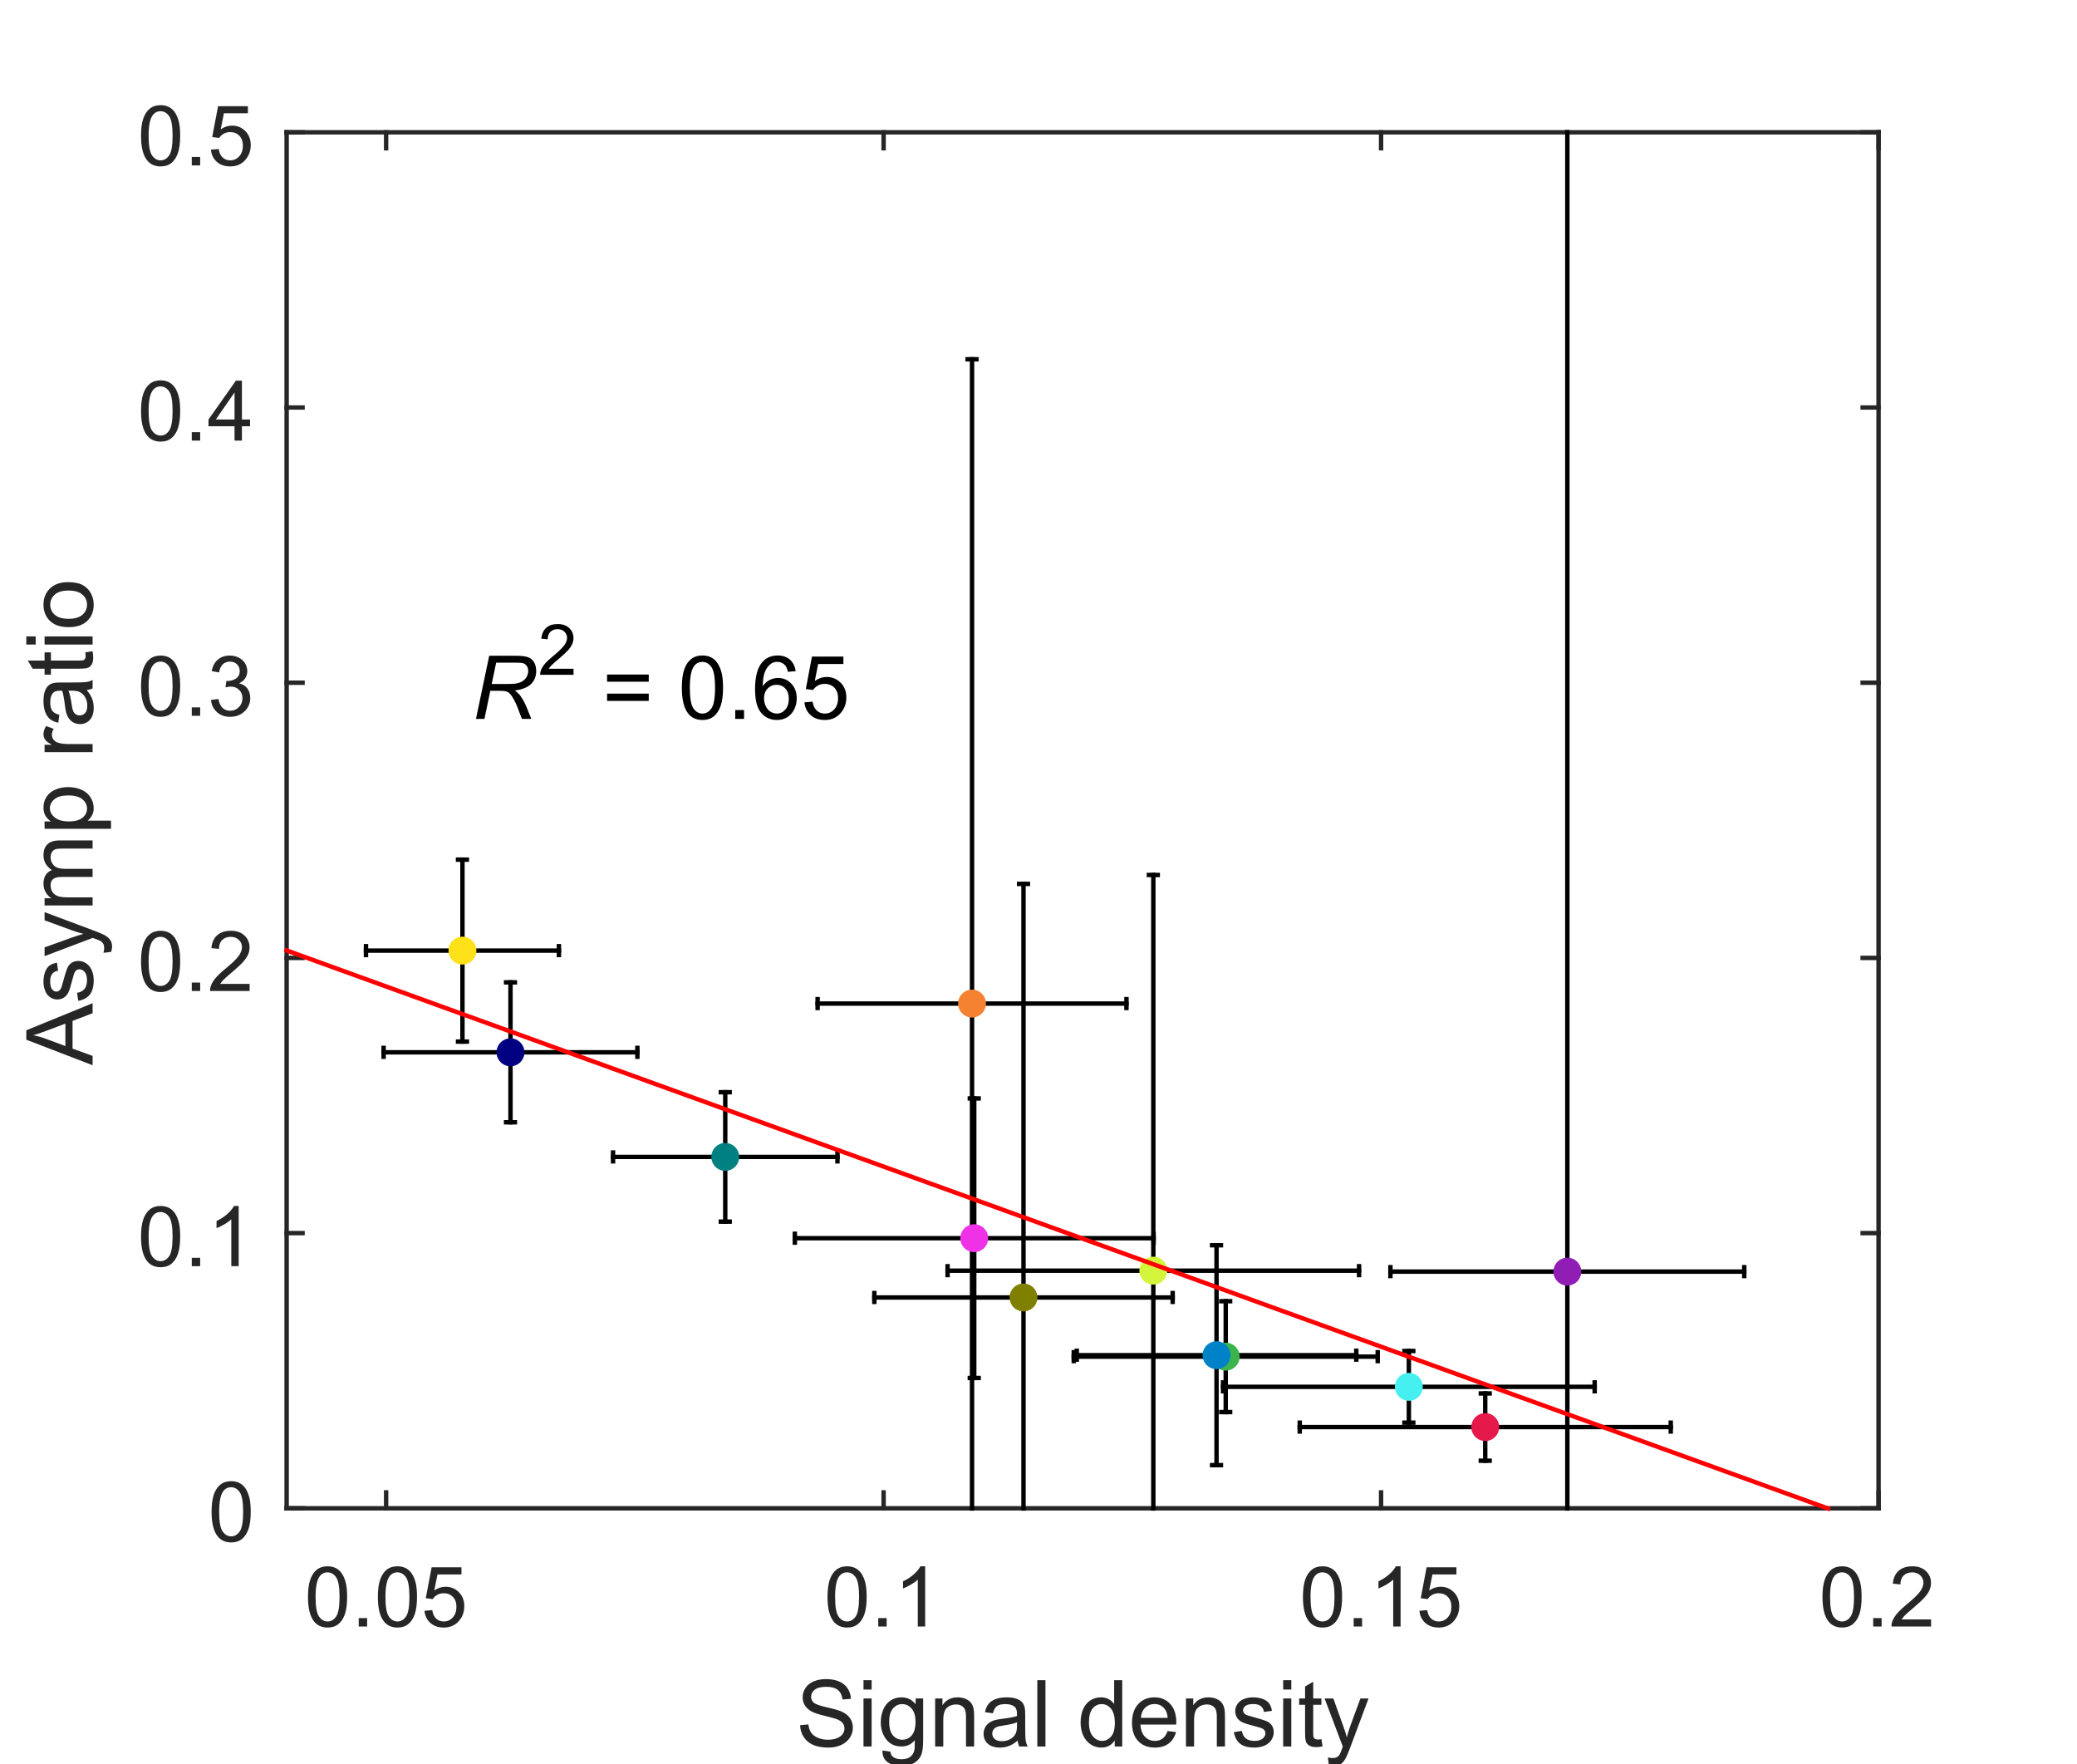 <?xml version="1.0"?>
<!DOCTYPE svg PUBLIC '-//W3C//DTD SVG 1.0//EN'
          'http://www.w3.org/TR/2001/REC-SVG-20010904/DTD/svg10.dtd'>
<svg xmlns:xlink="http://www.w3.org/1999/xlink" style="fill-opacity:1; color-rendering:auto; color-interpolation:auto; text-rendering:auto; stroke:black; stroke-linecap:square; stroke-miterlimit:10; shape-rendering:auto; stroke-opacity:1; fill:black; stroke-dasharray:none; font-weight:normal; stroke-width:1; font-family:'Dialog'; font-style:normal; stroke-linejoin:miter; font-size:12px; stroke-dashoffset:0; image-rendering:auto;" width="471" height="400" xmlns="http://www.w3.org/2000/svg"
><rect width="100%" height="100%" fill="#333333" stroke="none"/><!--Generated by the Batik Graphics2D SVG Generator--><defs id="genericDefs"
  /><g
  ><defs id="defs1"
    ><clipPath clipPathUnits="userSpaceOnUse" id="clipPath1"
      ><path d="M0 0 L471 0 L471 400 L0 400 L0 0 Z"
      /></clipPath
    ></defs
    ><g style="fill:white; stroke:white;"
    ><rect x="0" y="0" width="471" style="clip-path:url(#clipPath1); stroke:none;" height="400"
    /></g
    ><g style="fill:white; text-rendering:optimizeSpeed; color-rendering:optimizeSpeed; image-rendering:optimizeSpeed; shape-rendering:crispEdges; stroke:white; color-interpolation:sRGB;"
    ><rect x="0" width="471" height="400" y="0" style="stroke:none;"
      /><path style="stroke:none;" d="M65 342 L426 342 L426 30 L65 30 Z"
    /></g
    ><g style="fill:rgb(38,38,38); text-rendering:geometricPrecision; color-rendering:optimizeQuality; image-rendering:optimizeQuality; stroke-linejoin:round; stroke:rgb(38,38,38); color-interpolation:linearRGB;"
    ><line y2="342" style="fill:none;" x1="65" x2="426" y1="342"
      /><line y2="30" style="fill:none;" x1="65" x2="426" y1="30"
      /><line y2="338.39" style="fill:none;" x1="87.562" x2="87.562" y1="342"
      /><line y2="338.39" style="fill:none;" x1="200.375" x2="200.375" y1="342"
      /><line y2="338.39" style="fill:none;" x1="313.188" x2="313.188" y1="342"
      /><line y2="338.39" style="fill:none;" x1="426" x2="426" y1="342"
      /><line y2="33.61" style="fill:none;" x1="87.562" x2="87.562" y1="30"
      /><line y2="33.61" style="fill:none;" x1="200.375" x2="200.375" y1="30"
      /><line y2="33.61" style="fill:none;" x1="313.188" x2="313.188" y1="30"
      /><line y2="33.61" style="fill:none;" x1="426" x2="426" y1="30"
    /></g
    ><g transform="translate(87.562,348.8)" style="font-size:19px; fill:rgb(38,38,38); text-rendering:geometricPrecision; image-rendering:optimizeQuality; color-rendering:optimizeQuality; font-family:'SansSerif'; stroke:rgb(38,38,38); color-interpolation:linearRGB;"
    ><path style="stroke:none;" d="M-17.719 13.297 Q-17.719 10.875 -17.219 9.406 Q-16.719 7.938 -15.742 7.141 Q-14.766 6.344 -13.281 6.344 Q-12.188 6.344 -11.359 6.781 Q-10.531 7.219 -9.992 8.055 Q-9.453 8.891 -9.148 10.078 Q-8.844 11.266 -8.844 13.297 Q-8.844 15.688 -9.336 17.156 Q-9.828 18.625 -10.805 19.43 Q-11.781 20.234 -13.281 20.234 Q-15.25 20.234 -16.359 18.828 Q-17.719 17.125 -17.719 13.297 ZM-16 13.297 Q-16 16.641 -15.211 17.75 Q-14.422 18.859 -13.281 18.859 Q-12.125 18.859 -11.344 17.742 Q-10.562 16.625 -10.562 13.297 Q-10.562 9.938 -11.344 8.828 Q-12.125 7.719 -13.297 7.719 Q-14.453 7.719 -15.125 8.703 Q-16 9.938 -16 13.297 ZM-6.214 20 L-6.214 18.094 L-4.308 18.094 L-4.308 20 L-6.214 20 ZM-1.873 13.297 Q-1.873 10.875 -1.373 9.406 Q-0.873 7.938 0.103 7.141 Q1.08 6.344 2.564 6.344 Q3.658 6.344 4.486 6.781 Q5.314 7.219 5.854 8.055 Q6.393 8.891 6.697 10.078 Q7.002 11.266 7.002 13.297 Q7.002 15.688 6.51 17.156 Q6.018 18.625 5.041 19.43 Q4.064 20.234 2.564 20.234 Q0.596 20.234 -0.514 18.828 Q-1.873 17.125 -1.873 13.297 ZM-0.154 13.297 Q-0.154 16.641 0.635 17.75 Q1.424 18.859 2.564 18.859 Q3.721 18.859 4.502 17.742 Q5.283 16.625 5.283 13.297 Q5.283 9.938 4.502 8.828 Q3.721 7.719 2.549 7.719 Q1.393 7.719 0.721 8.703 Q-0.154 9.938 -0.154 13.297 ZM8.694 16.438 L10.46 16.281 Q10.647 17.562 11.358 18.211 Q12.069 18.859 13.069 18.859 Q14.272 18.859 15.108 17.953 Q15.944 17.047 15.944 15.531 Q15.944 14.109 15.139 13.281 Q14.335 12.453 13.038 12.453 Q12.241 12.453 11.592 12.82 Q10.944 13.188 10.569 13.781 L8.991 13.578 L10.319 6.578 L17.084 6.578 L17.084 8.188 L11.647 8.188 L10.913 11.828 Q12.147 10.984 13.491 10.984 Q15.272 10.984 16.498 12.219 Q17.725 13.453 17.725 15.391 Q17.725 17.234 16.647 18.578 Q15.335 20.234 13.069 20.234 Q11.21 20.234 10.038 19.195 Q8.866 18.156 8.694 16.438 Z"
    /></g
    ><g transform="translate(200.375,348.8)" style="font-size:19px; fill:rgb(38,38,38); text-rendering:geometricPrecision; image-rendering:optimizeQuality; color-rendering:optimizeQuality; font-family:'SansSerif'; stroke:rgb(38,38,38); color-interpolation:linearRGB;"
    ><path style="stroke:none;" d="M-12.719 13.297 Q-12.719 10.875 -12.219 9.406 Q-11.719 7.938 -10.742 7.141 Q-9.766 6.344 -8.281 6.344 Q-7.188 6.344 -6.359 6.781 Q-5.531 7.219 -4.992 8.055 Q-4.453 8.891 -4.148 10.078 Q-3.844 11.266 -3.844 13.297 Q-3.844 15.688 -4.336 17.156 Q-4.828 18.625 -5.805 19.43 Q-6.781 20.234 -8.281 20.234 Q-10.25 20.234 -11.359 18.828 Q-12.719 17.125 -12.719 13.297 ZM-11 13.297 Q-11 16.641 -10.211 17.75 Q-9.422 18.859 -8.281 18.859 Q-7.125 18.859 -6.344 17.742 Q-5.562 16.625 -5.562 13.297 Q-5.562 9.938 -6.344 8.828 Q-7.125 7.719 -8.297 7.719 Q-9.453 7.719 -10.125 8.703 Q-11 9.938 -11 13.297 ZM-1.214 20 L-1.214 18.094 L0.692 18.094 L0.692 20 L-1.214 20 ZM9.424 20 L7.752 20 L7.752 9.359 Q7.158 9.938 6.174 10.508 Q5.189 11.078 4.408 11.375 L4.408 9.75 Q5.814 9.094 6.861 8.156 Q7.908 7.219 8.346 6.344 L9.424 6.344 L9.424 20 Z"
    /></g
    ><g transform="translate(313.188,348.8)" style="font-size:19px; fill:rgb(38,38,38); text-rendering:geometricPrecision; image-rendering:optimizeQuality; color-rendering:optimizeQuality; font-family:'SansSerif'; stroke:rgb(38,38,38); color-interpolation:linearRGB;"
    ><path style="stroke:none;" d="M-17.719 13.297 Q-17.719 10.875 -17.219 9.406 Q-16.719 7.938 -15.742 7.141 Q-14.766 6.344 -13.281 6.344 Q-12.188 6.344 -11.359 6.781 Q-10.531 7.219 -9.992 8.055 Q-9.453 8.891 -9.148 10.078 Q-8.844 11.266 -8.844 13.297 Q-8.844 15.688 -9.336 17.156 Q-9.828 18.625 -10.805 19.43 Q-11.781 20.234 -13.281 20.234 Q-15.25 20.234 -16.359 18.828 Q-17.719 17.125 -17.719 13.297 ZM-16 13.297 Q-16 16.641 -15.211 17.75 Q-14.422 18.859 -13.281 18.859 Q-12.125 18.859 -11.344 17.742 Q-10.562 16.625 -10.562 13.297 Q-10.562 9.938 -11.344 8.828 Q-12.125 7.719 -13.297 7.719 Q-14.453 7.719 -15.125 8.703 Q-16 9.938 -16 13.297 ZM-6.214 20 L-6.214 18.094 L-4.308 18.094 L-4.308 20 L-6.214 20 ZM4.424 20 L2.752 20 L2.752 9.359 Q2.158 9.938 1.174 10.508 Q0.19 11.078 -0.592 11.375 L-0.592 9.75 Q0.815 9.094 1.861 8.156 Q2.908 7.219 3.346 6.344 L4.424 6.344 L4.424 20 ZM8.694 16.438 L10.46 16.281 Q10.647 17.562 11.358 18.211 Q12.069 18.859 13.069 18.859 Q14.272 18.859 15.108 17.953 Q15.944 17.047 15.944 15.531 Q15.944 14.109 15.139 13.281 Q14.335 12.453 13.038 12.453 Q12.241 12.453 11.592 12.82 Q10.944 13.188 10.569 13.781 L8.991 13.578 L10.319 6.578 L17.084 6.578 L17.084 8.188 L11.647 8.188 L10.913 11.828 Q12.147 10.984 13.491 10.984 Q15.272 10.984 16.498 12.219 Q17.725 13.453 17.725 15.391 Q17.725 17.234 16.647 18.578 Q15.335 20.234 13.069 20.234 Q11.21 20.234 10.038 19.195 Q8.866 18.156 8.694 16.438 Z"
    /></g
    ><g transform="translate(426,348.8)" style="font-size:19px; fill:rgb(38,38,38); text-rendering:geometricPrecision; image-rendering:optimizeQuality; color-rendering:optimizeQuality; font-family:'SansSerif'; stroke:rgb(38,38,38); color-interpolation:linearRGB;"
    ><path style="stroke:none;" d="M-12.719 13.297 Q-12.719 10.875 -12.219 9.406 Q-11.719 7.938 -10.742 7.141 Q-9.766 6.344 -8.281 6.344 Q-7.188 6.344 -6.359 6.781 Q-5.531 7.219 -4.992 8.055 Q-4.453 8.891 -4.148 10.078 Q-3.844 11.266 -3.844 13.297 Q-3.844 15.688 -4.336 17.156 Q-4.828 18.625 -5.805 19.43 Q-6.781 20.234 -8.281 20.234 Q-10.25 20.234 -11.359 18.828 Q-12.719 17.125 -12.719 13.297 ZM-11 13.297 Q-11 16.641 -10.211 17.75 Q-9.422 18.859 -8.281 18.859 Q-7.125 18.859 -6.344 17.742 Q-5.562 16.625 -5.562 13.297 Q-5.562 9.938 -6.344 8.828 Q-7.125 7.719 -8.297 7.719 Q-9.453 7.719 -10.125 8.703 Q-11 9.938 -11 13.297 ZM-1.214 20 L-1.214 18.094 L0.692 18.094 L0.692 20 L-1.214 20 ZM11.908 18.391 L11.908 20 L2.924 20 Q2.908 19.391 3.111 18.844 Q3.455 17.922 4.213 17.031 Q4.971 16.141 6.393 14.969 Q8.611 13.156 9.393 12.094 Q10.174 11.031 10.174 10.078 Q10.174 9.094 9.463 8.406 Q8.752 7.719 7.611 7.719 Q6.408 7.719 5.682 8.445 Q4.955 9.172 4.955 10.453 L3.236 10.281 Q3.408 8.359 4.564 7.352 Q5.721 6.344 7.658 6.344 Q9.611 6.344 10.752 7.43 Q11.893 8.516 11.893 10.125 Q11.893 10.938 11.557 11.727 Q11.221 12.516 10.447 13.383 Q9.674 14.25 7.877 15.781 Q6.377 17.047 5.947 17.492 Q5.518 17.938 5.236 18.391 L11.908 18.391 Z"
    /></g
    ><g transform="translate(245.5,375)" style="font-size:20.9px; fill:rgb(38,38,38); text-rendering:geometricPrecision; image-rendering:optimizeQuality; color-rendering:optimizeQuality; font-family:'SansSerif'; stroke:rgb(38,38,38); color-interpolation:linearRGB;"
    ><path style="stroke:none;" d="M-64.062 16.172 L-62.188 16 Q-62.047 17.141 -61.562 17.859 Q-61.078 18.578 -60.047 19.023 Q-59.016 19.469 -57.734 19.469 Q-56.609 19.469 -55.734 19.133 Q-54.859 18.797 -54.43 18.203 Q-54 17.609 -54 16.922 Q-54 16.219 -54.414 15.688 Q-54.828 15.156 -55.766 14.797 Q-56.375 14.562 -58.445 14.062 Q-60.516 13.562 -61.344 13.125 Q-62.422 12.562 -62.953 11.727 Q-63.484 10.891 -63.484 9.859 Q-63.484 8.719 -62.836 7.727 Q-62.188 6.734 -60.945 6.227 Q-59.703 5.719 -58.188 5.719 Q-56.516 5.719 -55.242 6.25 Q-53.969 6.781 -53.281 7.828 Q-52.594 8.875 -52.547 10.203 L-54.453 10.344 Q-54.609 8.922 -55.492 8.195 Q-56.375 7.469 -58.109 7.469 Q-59.906 7.469 -60.734 8.125 Q-61.562 8.781 -61.562 9.719 Q-61.562 10.531 -60.984 11.047 Q-60.406 11.578 -57.984 12.125 Q-55.562 12.672 -54.656 13.078 Q-53.344 13.688 -52.719 14.617 Q-52.094 15.547 -52.094 16.75 Q-52.094 17.953 -52.781 19.016 Q-53.469 20.078 -54.75 20.664 Q-56.031 21.25 -57.641 21.25 Q-59.688 21.25 -61.07 20.656 Q-62.453 20.062 -63.234 18.867 Q-64.016 17.672 -64.062 16.172 ZM-49.686 8.094 L-49.686 5.969 L-47.842 5.969 L-47.842 8.094 L-49.686 8.094 ZM-49.686 21 L-49.686 10.109 L-47.842 10.109 L-47.842 21 L-49.686 21 ZM-45.392 21.906 L-43.595 22.172 Q-43.486 23 -42.97 23.375 Q-42.282 23.891 -41.095 23.891 Q-39.814 23.891 -39.118 23.375 Q-38.423 22.859 -38.173 21.938 Q-38.032 21.375 -38.048 19.578 Q-39.251 21 -41.048 21 Q-43.298 21 -44.532 19.383 Q-45.767 17.766 -45.767 15.5 Q-45.767 13.938 -45.197 12.617 Q-44.626 11.297 -43.556 10.578 Q-42.486 9.859 -41.048 9.859 Q-39.111 9.859 -37.861 11.422 L-37.861 10.109 L-36.157 10.109 L-36.157 19.516 Q-36.157 22.062 -36.681 23.125 Q-37.204 24.188 -38.322 24.805 Q-39.439 25.422 -41.079 25.422 Q-43.032 25.422 -44.236 24.547 Q-45.439 23.672 -45.392 21.906 ZM-43.861 15.359 Q-43.861 17.5 -43.009 18.484 Q-42.157 19.469 -40.876 19.469 Q-39.611 19.469 -38.751 18.492 Q-37.892 17.516 -37.892 15.422 Q-37.892 13.422 -38.775 12.406 Q-39.657 11.391 -40.907 11.391 Q-42.142 11.391 -43.001 12.391 Q-43.861 13.391 -43.861 15.359 ZM-33.438 21 L-33.438 10.109 L-31.782 10.109 L-31.782 11.656 Q-30.579 9.859 -28.314 9.859 Q-27.329 9.859 -26.509 10.219 Q-25.689 10.578 -25.274 11.148 Q-24.86 11.719 -24.704 12.516 Q-24.595 13.016 -24.595 14.297 L-24.595 21 L-26.439 21 L-26.439 14.375 Q-26.439 13.25 -26.657 12.688 Q-26.876 12.125 -27.423 11.797 Q-27.97 11.469 -28.704 11.469 Q-29.892 11.469 -30.743 12.211 Q-31.595 12.953 -31.595 15.047 L-31.595 21 L-33.438 21 ZM-14.735 19.656 Q-15.751 20.531 -16.704 20.891 Q-17.657 21.25 -18.735 21.25 Q-20.532 21.25 -21.493 20.375 Q-22.454 19.5 -22.454 18.125 Q-22.454 17.328 -22.094 16.664 Q-21.735 16 -21.141 15.602 Q-20.547 15.203 -19.813 15 Q-19.266 14.859 -18.172 14.719 Q-15.938 14.453 -14.876 14.094 Q-14.876 13.703 -14.876 13.609 Q-14.876 12.484 -15.391 12.016 Q-16.11 11.391 -17.501 11.391 Q-18.797 11.391 -19.422 11.844 Q-20.047 12.297 -20.344 13.469 L-22.141 13.219 Q-21.891 12.062 -21.329 11.352 Q-20.766 10.641 -19.704 10.25 Q-18.641 9.859 -17.235 9.859 Q-15.829 9.859 -14.962 10.188 Q-14.094 10.516 -13.68 11.016 Q-13.266 11.516 -13.11 12.281 Q-13.016 12.75 -13.016 13.969 L-13.016 16.438 Q-13.016 19.016 -12.899 19.695 Q-12.782 20.375 -12.438 21 L-14.36 21 Q-14.641 20.422 -14.735 19.656 ZM-14.876 15.531 Q-15.891 15.938 -17.891 16.234 Q-19.032 16.391 -19.509 16.602 Q-19.985 16.812 -20.235 17.203 Q-20.485 17.594 -20.485 18.078 Q-20.485 18.812 -19.93 19.305 Q-19.376 19.797 -18.297 19.797 Q-17.235 19.797 -16.399 19.328 Q-15.563 18.859 -15.172 18.062 Q-14.876 17.438 -14.876 16.219 L-14.876 15.531 ZM-10.266 21 L-10.266 5.969 L-8.422 5.969 L-8.422 21 L-10.266 21 ZM7.281 21 L7.281 19.625 Q6.234 21.25 4.234 21.25 Q2.937 21.25 1.843 20.531 Q0.75 19.812 0.148 18.523 Q-0.454 17.234 -0.454 15.562 Q-0.454 13.938 0.093 12.609 Q0.64 11.281 1.726 10.57 Q2.812 9.859 4.156 9.859 Q5.14 9.859 5.906 10.273 Q6.671 10.688 7.156 11.359 L7.156 5.969 L8.984 5.969 L8.984 21 L7.281 21 ZM1.437 15.562 Q1.437 17.656 2.32 18.695 Q3.203 19.734 4.406 19.734 Q5.609 19.734 6.461 18.742 Q7.312 17.75 7.312 15.719 Q7.312 13.484 6.445 12.438 Q5.578 11.391 4.328 11.391 Q3.093 11.391 2.265 12.398 Q1.437 13.406 1.437 15.562 ZM19.281 17.5 L21.187 17.734 Q20.734 19.406 19.516 20.328 Q18.297 21.25 16.391 21.25 Q14 21.25 12.601 19.773 Q11.203 18.297 11.203 15.641 Q11.203 12.906 12.617 11.383 Q14.031 9.859 16.297 9.859 Q18.484 9.859 19.867 11.352 Q21.25 12.844 21.25 15.531 Q21.25 15.703 21.234 16.031 L13.109 16.031 Q13.219 17.828 14.133 18.781 Q15.047 19.734 16.406 19.734 Q17.422 19.734 18.141 19.195 Q18.859 18.656 19.281 17.5 ZM13.219 14.516 L19.297 14.516 Q19.172 13.141 18.594 12.453 Q17.719 11.375 16.312 11.375 Q15.047 11.375 14.18 12.227 Q13.312 13.078 13.219 14.516 ZM23.438 21 L23.438 10.109 L25.094 10.109 L25.094 11.656 Q26.297 9.859 28.563 9.859 Q29.547 9.859 30.367 10.219 Q31.188 10.578 31.602 11.148 Q32.016 11.719 32.172 12.516 Q32.282 13.016 32.282 14.297 L32.282 21 L30.438 21 L30.438 14.375 Q30.438 13.25 30.219 12.688 Q30 12.125 29.453 11.797 Q28.907 11.469 28.172 11.469 Q26.985 11.469 26.133 12.211 Q25.282 12.953 25.282 15.047 L25.282 21 L23.438 21 ZM34.297 17.75 L36.126 17.469 Q36.282 18.562 36.985 19.148 Q37.688 19.734 38.954 19.734 Q40.219 19.734 40.837 19.211 Q41.454 18.688 41.454 18 Q41.454 17.375 40.907 17.016 Q40.532 16.766 39.016 16.391 Q36.985 15.875 36.204 15.5 Q35.422 15.125 35.016 14.461 Q34.61 13.797 34.61 13 Q34.61 12.281 34.946 11.656 Q35.282 11.031 35.844 10.625 Q36.282 10.312 37.024 10.086 Q37.766 9.859 38.626 9.859 Q39.907 9.859 40.876 10.234 Q41.844 10.609 42.305 11.234 Q42.766 11.859 42.938 12.922 L41.126 13.172 Q41.016 12.328 40.422 11.852 Q39.829 11.375 38.751 11.375 Q37.485 11.375 36.938 11.797 Q36.391 12.219 36.391 12.781 Q36.391 13.141 36.626 13.438 Q36.844 13.734 37.329 13.922 Q37.61 14.031 38.954 14.391 Q40.922 14.922 41.696 15.25 Q42.469 15.578 42.907 16.219 Q43.344 16.859 43.344 17.797 Q43.344 18.719 42.805 19.539 Q42.266 20.359 41.251 20.805 Q40.235 21.25 38.954 21.25 Q36.829 21.25 35.719 20.367 Q34.61 19.484 34.297 17.75 ZM45.485 8.094 L45.485 5.969 L47.329 5.969 L47.329 8.094 L45.485 8.094 ZM45.485 21 L45.485 10.109 L47.329 10.109 L47.329 21 L45.485 21 ZM54.154 19.344 L54.42 20.984 Q53.638 21.141 53.013 21.141 Q52.013 21.141 51.459 20.82 Q50.904 20.5 50.677 19.984 Q50.451 19.469 50.451 17.812 L50.451 11.547 L49.107 11.547 L49.107 10.109 L50.451 10.109 L50.451 7.406 L52.295 6.312 L52.295 10.109 L54.154 10.109 L54.154 11.547 L52.295 11.547 L52.295 17.906 Q52.295 18.703 52.388 18.93 Q52.482 19.156 52.701 19.289 Q52.92 19.422 53.341 19.422 Q53.638 19.422 54.154 19.344 ZM55.829 25.188 L55.626 23.469 Q56.235 23.625 56.688 23.625 Q57.297 23.625 57.665 23.422 Q58.032 23.219 58.282 22.844 Q58.454 22.562 58.844 21.469 Q58.891 21.312 59.001 21.016 L54.876 10.109 L56.86 10.109 L59.126 16.422 Q59.563 17.609 59.922 18.938 Q60.235 17.672 60.672 16.453 L63.001 10.109 L64.844 10.109 L60.704 21.188 Q60.032 22.984 59.672 23.656 Q59.172 24.562 58.54 24.992 Q57.907 25.422 57.016 25.422 Q56.485 25.422 55.829 25.188 Z"
    /></g
    ><g style="fill:rgb(38,38,38); text-rendering:geometricPrecision; color-rendering:optimizeQuality; image-rendering:optimizeQuality; stroke-linejoin:round; stroke:rgb(38,38,38); color-interpolation:linearRGB;"
    ><line y2="30" style="fill:none;" x1="65" x2="65" y1="342"
      /><line y2="30" style="fill:none;" x1="426" x2="426" y1="342"
      /><line y2="342" style="fill:none;" x1="65" x2="68.61" y1="342"
      /><line y2="279.6" style="fill:none;" x1="65" x2="68.61" y1="279.6"
      /><line y2="217.2" style="fill:none;" x1="65" x2="68.61" y1="217.2"
      /><line y2="154.8" style="fill:none;" x1="65" x2="68.61" y1="154.8"
      /><line y2="92.4" style="fill:none;" x1="65" x2="68.61" y1="92.4"
      /><line y2="30" style="fill:none;" x1="65" x2="68.61" y1="30"
      /><line y2="342" style="fill:none;" x1="426" x2="422.39" y1="342"
      /><line y2="279.6" style="fill:none;" x1="426" x2="422.39" y1="279.6"
      /><line y2="217.2" style="fill:none;" x1="426" x2="422.39" y1="217.2"
      /><line y2="154.8" style="fill:none;" x1="426" x2="422.39" y1="154.8"
      /><line y2="92.4" style="fill:none;" x1="426" x2="422.39" y1="92.4"
      /><line y2="30" style="fill:none;" x1="426" x2="422.39" y1="30"
    /></g
    ><g transform="translate(58.2,342)" style="font-size:19px; fill:rgb(38,38,38); text-rendering:geometricPrecision; image-rendering:optimizeQuality; color-rendering:optimizeQuality; font-family:'SansSerif'; stroke:rgb(38,38,38); color-interpolation:linearRGB;"
    ><path style="stroke:none;" d="M-10.219 0.797 Q-10.219 -1.625 -9.719 -3.094 Q-9.219 -4.562 -8.242 -5.359 Q-7.266 -6.156 -5.781 -6.156 Q-4.688 -6.156 -3.859 -5.719 Q-3.031 -5.281 -2.492 -4.445 Q-1.953 -3.609 -1.648 -2.422 Q-1.344 -1.234 -1.344 0.797 Q-1.344 3.188 -1.836 4.656 Q-2.328 6.125 -3.305 6.93 Q-4.281 7.734 -5.781 7.734 Q-7.75 7.734 -8.859 6.328 Q-10.219 4.625 -10.219 0.797 ZM-8.5 0.797 Q-8.5 4.141 -7.711 5.25 Q-6.922 6.359 -5.781 6.359 Q-4.625 6.359 -3.844 5.242 Q-3.062 4.125 -3.062 0.797 Q-3.062 -2.562 -3.844 -3.672 Q-4.625 -4.781 -5.797 -4.781 Q-6.953 -4.781 -7.625 -3.797 Q-8.5 -2.562 -8.5 0.797 Z"
    /></g
    ><g transform="translate(58.2,279.6)" style="font-size:19px; fill:rgb(38,38,38); text-rendering:geometricPrecision; image-rendering:optimizeQuality; color-rendering:optimizeQuality; font-family:'SansSerif'; stroke:rgb(38,38,38); color-interpolation:linearRGB;"
    ><path style="stroke:none;" d="M-26.219 0.797 Q-26.219 -1.625 -25.719 -3.094 Q-25.219 -4.562 -24.242 -5.359 Q-23.266 -6.156 -21.781 -6.156 Q-20.688 -6.156 -19.859 -5.719 Q-19.031 -5.281 -18.492 -4.445 Q-17.953 -3.609 -17.648 -2.422 Q-17.344 -1.234 -17.344 0.797 Q-17.344 3.188 -17.836 4.656 Q-18.328 6.125 -19.305 6.93 Q-20.281 7.734 -21.781 7.734 Q-23.75 7.734 -24.859 6.328 Q-26.219 4.625 -26.219 0.797 ZM-24.5 0.797 Q-24.5 4.141 -23.711 5.25 Q-22.922 6.359 -21.781 6.359 Q-20.625 6.359 -19.844 5.242 Q-19.062 4.125 -19.062 0.797 Q-19.062 -2.562 -19.844 -3.672 Q-20.625 -4.781 -21.797 -4.781 Q-22.953 -4.781 -23.625 -3.797 Q-24.5 -2.562 -24.5 0.797 ZM-14.714 7.5 L-14.714 5.594 L-12.808 5.594 L-12.808 7.5 L-14.714 7.5 ZM-4.076 7.5 L-5.748 7.5 L-5.748 -3.141 Q-6.342 -2.562 -7.326 -1.992 Q-8.31 -1.422 -9.092 -1.125 L-9.092 -2.75 Q-7.686 -3.406 -6.639 -4.344 Q-5.592 -5.281 -5.154 -6.156 L-4.076 -6.156 L-4.076 7.5 Z"
    /></g
    ><g transform="translate(58.2,217.2)" style="font-size:19px; fill:rgb(38,38,38); text-rendering:geometricPrecision; image-rendering:optimizeQuality; color-rendering:optimizeQuality; font-family:'SansSerif'; stroke:rgb(38,38,38); color-interpolation:linearRGB;"
    ><path style="stroke:none;" d="M-26.219 0.797 Q-26.219 -1.625 -25.719 -3.094 Q-25.219 -4.562 -24.242 -5.359 Q-23.266 -6.156 -21.781 -6.156 Q-20.688 -6.156 -19.859 -5.719 Q-19.031 -5.281 -18.492 -4.445 Q-17.953 -3.609 -17.648 -2.422 Q-17.344 -1.234 -17.344 0.797 Q-17.344 3.188 -17.836 4.656 Q-18.328 6.125 -19.305 6.93 Q-20.281 7.734 -21.781 7.734 Q-23.75 7.734 -24.859 6.328 Q-26.219 4.625 -26.219 0.797 ZM-24.5 0.797 Q-24.5 4.141 -23.711 5.25 Q-22.922 6.359 -21.781 6.359 Q-20.625 6.359 -19.844 5.242 Q-19.062 4.125 -19.062 0.797 Q-19.062 -2.562 -19.844 -3.672 Q-20.625 -4.781 -21.797 -4.781 Q-22.953 -4.781 -23.625 -3.797 Q-24.5 -2.562 -24.5 0.797 ZM-14.714 7.5 L-14.714 5.594 L-12.808 5.594 L-12.808 7.5 L-14.714 7.5 ZM-1.592 5.891 L-1.592 7.5 L-10.576 7.5 Q-10.592 6.891 -10.389 6.344 Q-10.045 5.422 -9.287 4.531 Q-8.529 3.641 -7.107 2.469 Q-4.889 0.656 -4.107 -0.406 Q-3.326 -1.469 -3.326 -2.422 Q-3.326 -3.406 -4.037 -4.094 Q-4.748 -4.781 -5.889 -4.781 Q-7.092 -4.781 -7.818 -4.055 Q-8.545 -3.328 -8.545 -2.047 L-10.264 -2.219 Q-10.092 -4.141 -8.935 -5.148 Q-7.779 -6.156 -5.842 -6.156 Q-3.889 -6.156 -2.748 -5.07 Q-1.607 -3.984 -1.607 -2.375 Q-1.607 -1.562 -1.943 -0.773 Q-2.279 0.016 -3.053 0.883 Q-3.826 1.75 -5.623 3.281 Q-7.123 4.547 -7.553 4.992 Q-7.982 5.438 -8.264 5.891 L-1.592 5.891 Z"
    /></g
    ><g transform="translate(58.2,154.8)" style="font-size:19px; fill:rgb(38,38,38); text-rendering:geometricPrecision; image-rendering:optimizeQuality; color-rendering:optimizeQuality; font-family:'SansSerif'; stroke:rgb(38,38,38); color-interpolation:linearRGB;"
    ><path style="stroke:none;" d="M-26.219 0.797 Q-26.219 -1.625 -25.719 -3.094 Q-25.219 -4.562 -24.242 -5.359 Q-23.266 -6.156 -21.781 -6.156 Q-20.688 -6.156 -19.859 -5.719 Q-19.031 -5.281 -18.492 -4.445 Q-17.953 -3.609 -17.648 -2.422 Q-17.344 -1.234 -17.344 0.797 Q-17.344 3.188 -17.836 4.656 Q-18.328 6.125 -19.305 6.93 Q-20.281 7.734 -21.781 7.734 Q-23.75 7.734 -24.859 6.328 Q-26.219 4.625 -26.219 0.797 ZM-24.5 0.797 Q-24.5 4.141 -23.711 5.25 Q-22.922 6.359 -21.781 6.359 Q-20.625 6.359 -19.844 5.242 Q-19.062 4.125 -19.062 0.797 Q-19.062 -2.562 -19.844 -3.672 Q-20.625 -4.781 -21.797 -4.781 Q-22.953 -4.781 -23.625 -3.797 Q-24.5 -2.562 -24.5 0.797 ZM-14.714 7.5 L-14.714 5.594 L-12.808 5.594 L-12.808 7.5 L-14.714 7.5 ZM-10.357 3.906 L-8.685 3.688 Q-8.404 5.109 -7.709 5.734 Q-7.014 6.359 -6.029 6.359 Q-4.842 6.359 -4.029 5.539 Q-3.217 4.719 -3.217 3.516 Q-3.217 2.375 -3.975 1.625 Q-4.732 0.875 -5.889 0.875 Q-6.357 0.875 -7.061 1.062 L-6.873 -0.406 Q-6.717 -0.391 -6.607 -0.391 Q-5.545 -0.391 -4.693 -0.945 Q-3.842 -1.5 -3.842 -2.656 Q-3.842 -3.578 -4.459 -4.18 Q-5.076 -4.781 -6.061 -4.781 Q-7.029 -4.781 -7.678 -4.172 Q-8.326 -3.562 -8.514 -2.328 L-10.185 -2.625 Q-9.889 -4.312 -8.803 -5.234 Q-7.717 -6.156 -6.092 -6.156 Q-4.982 -6.156 -4.045 -5.68 Q-3.107 -5.203 -2.615 -4.375 Q-2.123 -3.547 -2.123 -2.625 Q-2.123 -1.734 -2.592 -1.016 Q-3.061 -0.297 -3.998 0.141 Q-2.779 0.406 -2.115 1.289 Q-1.451 2.172 -1.451 3.484 Q-1.451 5.266 -2.748 6.5 Q-4.045 7.734 -6.029 7.734 Q-7.826 7.734 -9.006 6.672 Q-10.185 5.609 -10.357 3.906 Z"
    /></g
    ><g transform="translate(58.2,92.4)" style="font-size:19px; fill:rgb(38,38,38); text-rendering:geometricPrecision; image-rendering:optimizeQuality; color-rendering:optimizeQuality; font-family:'SansSerif'; stroke:rgb(38,38,38); color-interpolation:linearRGB;"
    ><path style="stroke:none;" d="M-26.219 0.797 Q-26.219 -1.625 -25.719 -3.094 Q-25.219 -4.562 -24.242 -5.359 Q-23.266 -6.156 -21.781 -6.156 Q-20.688 -6.156 -19.859 -5.719 Q-19.031 -5.281 -18.492 -4.445 Q-17.953 -3.609 -17.648 -2.422 Q-17.344 -1.234 -17.344 0.797 Q-17.344 3.188 -17.836 4.656 Q-18.328 6.125 -19.305 6.93 Q-20.281 7.734 -21.781 7.734 Q-23.75 7.734 -24.859 6.328 Q-26.219 4.625 -26.219 0.797 ZM-24.5 0.797 Q-24.5 4.141 -23.711 5.25 Q-22.922 6.359 -21.781 6.359 Q-20.625 6.359 -19.844 5.242 Q-19.062 4.125 -19.062 0.797 Q-19.062 -2.562 -19.844 -3.672 Q-20.625 -4.781 -21.797 -4.781 Q-22.953 -4.781 -23.625 -3.797 Q-24.5 -2.562 -24.5 0.797 ZM-14.714 7.5 L-14.714 5.594 L-12.808 5.594 L-12.808 7.5 L-14.714 7.5 ZM-5.014 7.5 L-5.014 4.25 L-10.92 4.25 L-10.92 2.719 L-4.701 -6.094 L-3.342 -6.094 L-3.342 2.719 L-1.498 2.719 L-1.498 4.25 L-3.342 4.25 L-3.342 7.5 L-5.014 7.5 ZM-5.014 2.719 L-5.014 -3.422 L-9.264 2.719 L-5.014 2.719 Z"
    /></g
    ><g transform="translate(58.2,30)" style="font-size:19px; fill:rgb(38,38,38); text-rendering:geometricPrecision; image-rendering:optimizeQuality; color-rendering:optimizeQuality; font-family:'SansSerif'; stroke:rgb(38,38,38); color-interpolation:linearRGB;"
    ><path style="stroke:none;" d="M-26.219 0.797 Q-26.219 -1.625 -25.719 -3.094 Q-25.219 -4.562 -24.242 -5.359 Q-23.266 -6.156 -21.781 -6.156 Q-20.688 -6.156 -19.859 -5.719 Q-19.031 -5.281 -18.492 -4.445 Q-17.953 -3.609 -17.648 -2.422 Q-17.344 -1.234 -17.344 0.797 Q-17.344 3.188 -17.836 4.656 Q-18.328 6.125 -19.305 6.93 Q-20.281 7.734 -21.781 7.734 Q-23.75 7.734 -24.859 6.328 Q-26.219 4.625 -26.219 0.797 ZM-24.5 0.797 Q-24.5 4.141 -23.711 5.25 Q-22.922 6.359 -21.781 6.359 Q-20.625 6.359 -19.844 5.242 Q-19.062 4.125 -19.062 0.797 Q-19.062 -2.562 -19.844 -3.672 Q-20.625 -4.781 -21.797 -4.781 Q-22.953 -4.781 -23.625 -3.797 Q-24.5 -2.562 -24.5 0.797 ZM-14.714 7.5 L-14.714 5.594 L-12.808 5.594 L-12.808 7.5 L-14.714 7.5 ZM-10.373 3.938 L-8.607 3.781 Q-8.42 5.062 -7.709 5.711 Q-6.998 6.359 -5.998 6.359 Q-4.795 6.359 -3.959 5.453 Q-3.123 4.547 -3.123 3.031 Q-3.123 1.609 -3.928 0.781 Q-4.732 -0.047 -6.029 -0.047 Q-6.826 -0.047 -7.475 0.32 Q-8.123 0.688 -8.498 1.281 L-10.076 1.078 L-8.748 -5.922 L-1.982 -5.922 L-1.982 -4.312 L-7.42 -4.312 L-8.154 -0.672 Q-6.92 -1.516 -5.576 -1.516 Q-3.795 -1.516 -2.568 -0.281 Q-1.342 0.953 -1.342 2.891 Q-1.342 4.734 -2.42 6.078 Q-3.732 7.734 -5.998 7.734 Q-7.857 7.734 -9.029 6.695 Q-10.201 5.656 -10.373 3.938 Z"
    /></g
    ><g transform="translate(26,186) rotate(-90)" style="font-size:20.9px; fill:rgb(38,38,38); text-rendering:geometricPrecision; image-rendering:optimizeQuality; color-rendering:optimizeQuality; font-family:'SansSerif'; stroke:rgb(38,38,38); color-interpolation:linearRGB;"
    ><path style="stroke:none;" d="M-55.531 -5 L-49.75 -20.031 L-47.609 -20.031 L-41.469 -5 L-43.734 -5 L-45.484 -9.547 L-51.766 -9.547 L-53.422 -5 L-55.531 -5 ZM-51.188 -11.172 L-46.094 -11.172 L-47.672 -15.344 Q-48.391 -17.234 -48.734 -18.453 Q-49.016 -17 -49.547 -15.578 L-51.188 -11.172 ZM-40.936 -8.25 L-39.108 -8.531 Q-38.952 -7.438 -38.248 -6.852 Q-37.545 -6.266 -36.28 -6.266 Q-35.014 -6.266 -34.397 -6.789 Q-33.78 -7.312 -33.78 -8 Q-33.78 -8.625 -34.327 -8.984 Q-34.702 -9.234 -36.217 -9.609 Q-38.248 -10.125 -39.03 -10.5 Q-39.811 -10.875 -40.217 -11.539 Q-40.623 -12.203 -40.623 -13 Q-40.623 -13.719 -40.288 -14.344 Q-39.952 -14.969 -39.389 -15.375 Q-38.952 -15.688 -38.209 -15.914 Q-37.467 -16.141 -36.608 -16.141 Q-35.327 -16.141 -34.358 -15.766 Q-33.389 -15.391 -32.928 -14.766 Q-32.467 -14.141 -32.295 -13.078 L-34.108 -12.828 Q-34.217 -13.672 -34.811 -14.148 Q-35.405 -14.625 -36.483 -14.625 Q-37.748 -14.625 -38.295 -14.203 Q-38.842 -13.781 -38.842 -13.219 Q-38.842 -12.859 -38.608 -12.562 Q-38.389 -12.266 -37.905 -12.078 Q-37.623 -11.969 -36.28 -11.609 Q-34.311 -11.078 -33.538 -10.75 Q-32.764 -10.422 -32.327 -9.781 Q-31.889 -9.141 -31.889 -8.203 Q-31.889 -7.281 -32.428 -6.461 Q-32.967 -5.641 -33.983 -5.195 Q-34.998 -4.75 -36.28 -4.75 Q-38.405 -4.75 -39.514 -5.633 Q-40.623 -6.516 -40.936 -8.25 ZM-29.842 -0.812 L-30.045 -2.531 Q-29.436 -2.375 -28.983 -2.375 Q-28.373 -2.375 -28.006 -2.578 Q-27.639 -2.781 -27.389 -3.156 Q-27.217 -3.438 -26.826 -4.531 Q-26.78 -4.688 -26.67 -4.984 L-30.795 -15.891 L-28.811 -15.891 L-26.545 -9.578 Q-26.108 -8.391 -25.748 -7.062 Q-25.436 -8.328 -24.998 -9.547 L-22.67 -15.891 L-20.826 -15.891 L-24.967 -4.812 Q-25.639 -3.016 -25.998 -2.344 Q-26.498 -1.438 -27.131 -1.008 Q-27.764 -0.578 -28.655 -0.578 Q-29.186 -0.578 -29.842 -0.812 ZM-19.311 -5 L-19.311 -15.891 L-17.67 -15.891 L-17.67 -14.359 Q-17.155 -15.156 -16.303 -15.648 Q-15.451 -16.141 -14.358 -16.141 Q-13.155 -16.141 -12.381 -15.633 Q-11.608 -15.125 -11.295 -14.234 Q-9.998 -16.141 -7.92 -16.141 Q-6.311 -16.141 -5.436 -15.242 Q-4.561 -14.344 -4.561 -12.469 L-4.561 -5 L-6.405 -5 L-6.405 -11.859 Q-6.405 -12.969 -6.577 -13.453 Q-6.748 -13.938 -7.225 -14.234 Q-7.702 -14.531 -8.342 -14.531 Q-9.483 -14.531 -10.241 -13.773 Q-10.998 -13.016 -10.998 -11.328 L-10.998 -5 L-12.842 -5 L-12.842 -12.078 Q-12.842 -13.312 -13.295 -13.922 Q-13.748 -14.531 -14.78 -14.531 Q-15.561 -14.531 -16.217 -14.125 Q-16.873 -13.719 -17.17 -12.93 Q-17.467 -12.141 -17.467 -10.656 L-17.467 -5 L-19.311 -5 ZM-1.922 -0.828 L-1.922 -15.891 L-0.25 -15.891 L-0.25 -14.469 Q0.344 -15.312 1.094 -15.727 Q1.844 -16.141 2.906 -16.141 Q4.312 -16.141 5.375 -15.422 Q6.438 -14.703 6.984 -13.391 Q7.531 -12.078 7.531 -10.531 Q7.531 -8.859 6.93 -7.516 Q6.328 -6.172 5.188 -5.461 Q4.047 -4.75 2.781 -4.75 Q1.859 -4.75 1.125 -5.141 Q0.391 -5.531 -0.078 -6.125 L-0.078 -0.828 L-1.922 -0.828 ZM-0.25 -10.391 Q-0.25 -8.281 0.602 -7.273 Q1.453 -6.266 2.656 -6.266 Q3.891 -6.266 4.766 -7.312 Q5.641 -8.359 5.641 -10.531 Q5.641 -12.625 4.781 -13.656 Q3.922 -14.688 2.734 -14.688 Q1.562 -14.688 0.656 -13.586 Q-0.25 -12.484 -0.25 -10.391 ZM15.456 -5 L15.456 -15.891 L17.128 -15.891 L17.128 -14.234 Q17.753 -15.391 18.292 -15.766 Q18.831 -16.141 19.488 -16.141 Q20.409 -16.141 21.378 -15.547 L20.738 -13.828 Q20.066 -14.234 19.394 -14.234 Q18.784 -14.234 18.3 -13.867 Q17.816 -13.5 17.613 -12.859 Q17.3 -11.875 17.3 -10.703 L17.3 -5 L15.456 -5 ZM29.533 -6.344 Q28.517 -5.469 27.564 -5.109 Q26.611 -4.75 25.533 -4.75 Q23.736 -4.75 22.775 -5.625 Q21.814 -6.5 21.814 -7.875 Q21.814 -8.672 22.174 -9.336 Q22.533 -10 23.127 -10.398 Q23.72 -10.797 24.455 -11 Q25.002 -11.141 26.095 -11.281 Q28.33 -11.547 29.392 -11.906 Q29.392 -12.297 29.392 -12.391 Q29.392 -13.516 28.877 -13.984 Q28.158 -14.609 26.767 -14.609 Q25.47 -14.609 24.845 -14.156 Q24.22 -13.703 23.924 -12.531 L22.127 -12.781 Q22.377 -13.938 22.939 -14.648 Q23.502 -15.359 24.564 -15.75 Q25.627 -16.141 27.033 -16.141 Q28.439 -16.141 29.306 -15.812 Q30.174 -15.484 30.587 -14.984 Q31.002 -14.484 31.158 -13.719 Q31.252 -13.25 31.252 -12.031 L31.252 -9.562 Q31.252 -6.984 31.369 -6.305 Q31.486 -5.625 31.83 -5 L29.908 -5 Q29.627 -5.578 29.533 -6.344 ZM29.392 -10.469 Q28.377 -10.062 26.377 -9.766 Q25.236 -9.609 24.759 -9.398 Q24.283 -9.188 24.033 -8.797 Q23.783 -8.406 23.783 -7.922 Q23.783 -7.188 24.337 -6.695 Q24.892 -6.203 25.97 -6.203 Q27.033 -6.203 27.869 -6.672 Q28.705 -7.141 29.095 -7.938 Q29.392 -8.562 29.392 -9.781 L29.392 -10.469 ZM38.08 -6.656 L38.346 -5.016 Q37.564 -4.859 36.939 -4.859 Q35.939 -4.859 35.385 -5.18 Q34.83 -5.5 34.603 -6.016 Q34.377 -6.531 34.377 -8.188 L34.377 -14.453 L33.033 -14.453 L33.033 -15.891 L34.377 -15.891 L34.377 -18.594 L36.221 -19.688 L36.221 -15.891 L38.08 -15.891 L38.08 -14.453 L36.221 -14.453 L36.221 -8.094 Q36.221 -7.297 36.314 -7.07 Q36.408 -6.844 36.627 -6.711 Q36.846 -6.578 37.267 -6.578 Q37.564 -6.578 38.08 -6.656 ZM39.849 -17.906 L39.849 -20.031 L41.692 -20.031 L41.692 -17.906 L39.849 -17.906 ZM39.849 -5 L39.849 -15.891 L41.692 -15.891 L41.692 -5 L39.849 -5 ZM43.799 -10.438 Q43.799 -13.469 45.471 -14.922 Q46.877 -16.141 48.892 -16.141 Q51.142 -16.141 52.572 -14.664 Q54.002 -13.188 54.002 -10.594 Q54.002 -8.5 53.369 -7.297 Q52.736 -6.094 51.533 -5.422 Q50.33 -4.75 48.892 -4.75 Q46.611 -4.75 45.205 -6.219 Q43.799 -7.688 43.799 -10.438 ZM45.689 -10.438 Q45.689 -8.359 46.603 -7.312 Q47.517 -6.266 48.892 -6.266 Q50.267 -6.266 51.182 -7.312 Q52.096 -8.359 52.096 -10.5 Q52.096 -12.531 51.182 -13.57 Q50.267 -14.609 48.892 -14.609 Q47.517 -14.609 46.603 -13.57 Q45.689 -12.531 45.689 -10.438 Z"
    /></g
    ><g style="text-rendering:geometricPrecision; color-interpolation:linearRGB; color-rendering:optimizeQuality; stroke-linecap:butt; image-rendering:optimizeQuality; stroke-linejoin:round;"
    ><line y2="288.331" style="fill:none;" x1="355.425" x2="315.307" y1="288.331"
      /><line y2="280.752" style="fill:none;" x1="220.926" x2="180.249" y1="280.752"
      /><line y2="294.191" style="fill:none;" x1="232.098" x2="198.272" y1="294.191"
      /><line y2="262.323" style="fill:none;" x1="164.464" x2="139.02" y1="262.323"
      /><line y2="238.605" style="fill:none;" x1="115.764" x2="86.989" y1="238.605"
      /><line y2="323.577" style="fill:none;" x1="336.806" x2="294.741" y1="323.577"
      /><line y2="227.55" style="fill:none;" x1="220.427" x2="185.409" y1="227.55"
      /><line y2="215.545" style="fill:none;" x1="104.868" x2="82.993" y1="215.545"
      /><line y2="288.111" style="fill:none;" x1="261.539" x2="214.886" y1="288.111"
      /><line y2="307.61" style="fill:none;" x1="277.957" x2="243.492" y1="307.61"
      /><line y2="314.451" style="fill:none;" x1="319.485" x2="277.35" y1="314.451"
      /><line y2="307.28" style="fill:none;" x1="275.872" x2="244.178" y1="307.28"
      /><line y2="288.331" style="fill:none;" x1="355.425" x2="395.543" y1="288.331"
      /><line y2="280.752" style="fill:none;" x1="220.926" x2="261.603" y1="280.752"
      /><line y2="294.191" style="fill:none;" x1="232.098" x2="265.925" y1="294.191"
      /><line y2="262.323" style="fill:none;" x1="164.464" x2="189.908" y1="262.323"
      /><line y2="238.605" style="fill:none;" x1="115.764" x2="144.538" y1="238.605"
      /><line y2="323.577" style="fill:none;" x1="336.806" x2="378.872" y1="323.577"
      /><line y2="227.55" style="fill:none;" x1="220.427" x2="255.446" y1="227.55"
      /><line y2="215.545" style="fill:none;" x1="104.868" x2="126.743" y1="215.545"
      /><line y2="288.111" style="fill:none;" x1="261.539" x2="308.192" y1="288.111"
      /><line y2="307.61" style="fill:none;" x1="277.957" x2="312.422" y1="307.61"
      /><line y2="314.451" style="fill:none;" x1="319.485" x2="361.62" y1="314.451"
      /><line y2="307.28" style="fill:none;" x1="275.872" x2="307.567" y1="307.28"
      /><line y2="342.037" style="fill:none;" x1="355.425" x2="355.425" y1="288.331"
      /><line y2="312.445" style="fill:none;" x1="220.926" x2="220.926" y1="280.752"
      /><line y2="342.037" style="fill:none;" x1="232.098" x2="232.098" y1="294.191"
      /><line y2="276.993" style="fill:none;" x1="164.464" x2="164.464" y1="262.323"
      /><line y2="254.467" style="fill:none;" x1="115.764" x2="115.764" y1="238.605"
      /><line y2="331.206" style="fill:none;" x1="336.806" x2="336.806" y1="323.577"
      /><line y2="342.037" style="fill:none;" x1="220.427" x2="220.427" y1="227.55"
      /><line y2="236.172" style="fill:none;" x1="104.868" x2="104.868" y1="215.545"
      /><line y2="342.037" style="fill:none;" x1="261.539" x2="261.539" y1="288.111"
      /><line y2="320.179" style="fill:none;" x1="277.957" x2="277.957" y1="307.61"
      /><line y2="322.574" style="fill:none;" x1="319.485" x2="319.485" y1="314.451"
      /><line y2="332.209" style="fill:none;" x1="275.872" x2="275.872" y1="307.28"
      /><line y2="29.963" style="fill:none;" x1="355.425" x2="355.425" y1="288.331"
      /><line y2="249.06" style="fill:none;" x1="220.926" x2="220.926" y1="280.752"
      /><line y2="200.421" style="fill:none;" x1="232.098" x2="232.098" y1="294.191"
      /><line y2="247.653" style="fill:none;" x1="164.464" x2="164.464" y1="262.323"
      /><line y2="222.743" style="fill:none;" x1="115.764" x2="115.764" y1="238.605"
      /><line y2="315.949" style="fill:none;" x1="336.806" x2="336.806" y1="323.577"
      /><line y2="81.464" style="fill:none;" x1="220.427" x2="220.427" y1="227.55"
      /><line y2="194.918" style="fill:none;" x1="104.868" x2="104.868" y1="215.545"
      /><line y2="198.395" style="fill:none;" x1="261.539" x2="261.539" y1="288.111"
      /><line y2="295.042" style="fill:none;" x1="277.957" x2="277.957" y1="307.61"
      /><line y2="306.329" style="fill:none;" x1="319.485" x2="319.485" y1="314.451"
      /><line y2="282.351" style="fill:none;" x1="275.872" x2="275.872" y1="307.28"
    /></g
    ><g style="text-rendering:geometricPrecision; color-rendering:optimizeQuality; color-interpolation:linearRGB; image-rendering:optimizeQuality;" transform="translate(220.926,312.445)"
    ><path style="stroke:none;" d="M-1 0 L1 0"
    /></g
    ><g transform="translate(220.926,312.445)" style="text-rendering:geometricPrecision; color-rendering:optimizeQuality; color-interpolation:linearRGB; stroke-linecap:butt; image-rendering:optimizeQuality;"
    ><path style="fill:none;" d="M-1 0 L1 0"
    /></g
    ><g style="text-rendering:geometricPrecision; color-rendering:optimizeQuality; color-interpolation:linearRGB; image-rendering:optimizeQuality;" transform="translate(164.464,276.993)"
    ><path style="stroke:none;" d="M-1 0 L1 0"
    /></g
    ><g transform="translate(164.464,276.993)" style="text-rendering:geometricPrecision; color-rendering:optimizeQuality; color-interpolation:linearRGB; stroke-linecap:butt; image-rendering:optimizeQuality;"
    ><path style="fill:none;" d="M-1 0 L1 0"
    /></g
    ><g style="text-rendering:geometricPrecision; color-rendering:optimizeQuality; color-interpolation:linearRGB; image-rendering:optimizeQuality;" transform="translate(115.764,254.467)"
    ><path style="stroke:none;" d="M-1 0 L1 0"
    /></g
    ><g transform="translate(115.764,254.467)" style="text-rendering:geometricPrecision; color-rendering:optimizeQuality; color-interpolation:linearRGB; stroke-linecap:butt; image-rendering:optimizeQuality;"
    ><path style="fill:none;" d="M-1 0 L1 0"
    /></g
    ><g style="text-rendering:geometricPrecision; color-rendering:optimizeQuality; color-interpolation:linearRGB; image-rendering:optimizeQuality;" transform="translate(336.806,331.206)"
    ><path style="stroke:none;" d="M-1 0 L1 0"
    /></g
    ><g transform="translate(336.806,331.206)" style="text-rendering:geometricPrecision; color-rendering:optimizeQuality; color-interpolation:linearRGB; stroke-linecap:butt; image-rendering:optimizeQuality;"
    ><path style="fill:none;" d="M-1 0 L1 0"
    /></g
    ><g style="text-rendering:geometricPrecision; color-rendering:optimizeQuality; color-interpolation:linearRGB; image-rendering:optimizeQuality;" transform="translate(104.868,236.172)"
    ><path style="stroke:none;" d="M-1 0 L1 0"
    /></g
    ><g transform="translate(104.868,236.172)" style="text-rendering:geometricPrecision; color-rendering:optimizeQuality; color-interpolation:linearRGB; stroke-linecap:butt; image-rendering:optimizeQuality;"
    ><path style="fill:none;" d="M-1 0 L1 0"
    /></g
    ><g style="text-rendering:geometricPrecision; color-rendering:optimizeQuality; color-interpolation:linearRGB; image-rendering:optimizeQuality;" transform="translate(277.957,320.179)"
    ><path style="stroke:none;" d="M-1 0 L1 0"
    /></g
    ><g transform="translate(277.957,320.179)" style="text-rendering:geometricPrecision; color-rendering:optimizeQuality; color-interpolation:linearRGB; stroke-linecap:butt; image-rendering:optimizeQuality;"
    ><path style="fill:none;" d="M-1 0 L1 0"
    /></g
    ><g style="text-rendering:geometricPrecision; color-rendering:optimizeQuality; color-interpolation:linearRGB; image-rendering:optimizeQuality;" transform="translate(319.485,322.574)"
    ><path style="stroke:none;" d="M-1 0 L1 0"
    /></g
    ><g transform="translate(319.485,322.574)" style="text-rendering:geometricPrecision; color-rendering:optimizeQuality; color-interpolation:linearRGB; stroke-linecap:butt; image-rendering:optimizeQuality;"
    ><path style="fill:none;" d="M-1 0 L1 0"
    /></g
    ><g style="text-rendering:geometricPrecision; color-rendering:optimizeQuality; color-interpolation:linearRGB; image-rendering:optimizeQuality;" transform="translate(275.872,332.209)"
    ><path style="stroke:none;" d="M-1 0 L1 0"
    /></g
    ><g transform="translate(275.872,332.209)" style="text-rendering:geometricPrecision; color-rendering:optimizeQuality; color-interpolation:linearRGB; stroke-linecap:butt; image-rendering:optimizeQuality;"
    ><path style="fill:none;" d="M-1 0 L1 0"
    /></g
    ><g style="text-rendering:geometricPrecision; color-rendering:optimizeQuality; color-interpolation:linearRGB; image-rendering:optimizeQuality;" transform="translate(220.926,249.06)"
    ><path style="stroke:none;" d="M-1 0 L1 0"
    /></g
    ><g transform="translate(220.926,249.06)" style="text-rendering:geometricPrecision; color-rendering:optimizeQuality; color-interpolation:linearRGB; stroke-linecap:butt; image-rendering:optimizeQuality;"
    ><path style="fill:none;" d="M-1 0 L1 0"
    /></g
    ><g style="text-rendering:geometricPrecision; color-rendering:optimizeQuality; color-interpolation:linearRGB; image-rendering:optimizeQuality;" transform="translate(232.098,200.421)"
    ><path style="stroke:none;" d="M-1 0 L1 0"
    /></g
    ><g transform="translate(232.098,200.421)" style="text-rendering:geometricPrecision; color-rendering:optimizeQuality; color-interpolation:linearRGB; stroke-linecap:butt; image-rendering:optimizeQuality;"
    ><path style="fill:none;" d="M-1 0 L1 0"
    /></g
    ><g style="text-rendering:geometricPrecision; color-rendering:optimizeQuality; color-interpolation:linearRGB; image-rendering:optimizeQuality;" transform="translate(164.464,247.653)"
    ><path style="stroke:none;" d="M-1 0 L1 0"
    /></g
    ><g transform="translate(164.464,247.653)" style="text-rendering:geometricPrecision; color-rendering:optimizeQuality; color-interpolation:linearRGB; stroke-linecap:butt; image-rendering:optimizeQuality;"
    ><path style="fill:none;" d="M-1 0 L1 0"
    /></g
    ><g style="text-rendering:geometricPrecision; color-rendering:optimizeQuality; color-interpolation:linearRGB; image-rendering:optimizeQuality;" transform="translate(115.764,222.743)"
    ><path style="stroke:none;" d="M-1 0 L1 0"
    /></g
    ><g transform="translate(115.764,222.743)" style="text-rendering:geometricPrecision; color-rendering:optimizeQuality; color-interpolation:linearRGB; stroke-linecap:butt; image-rendering:optimizeQuality;"
    ><path style="fill:none;" d="M-1 0 L1 0"
    /></g
    ><g style="text-rendering:geometricPrecision; color-rendering:optimizeQuality; color-interpolation:linearRGB; image-rendering:optimizeQuality;" transform="translate(336.806,315.949)"
    ><path style="stroke:none;" d="M-1 0 L1 0"
    /></g
    ><g transform="translate(336.806,315.949)" style="text-rendering:geometricPrecision; color-rendering:optimizeQuality; color-interpolation:linearRGB; stroke-linecap:butt; image-rendering:optimizeQuality;"
    ><path style="fill:none;" d="M-1 0 L1 0"
    /></g
    ><g style="text-rendering:geometricPrecision; color-rendering:optimizeQuality; color-interpolation:linearRGB; image-rendering:optimizeQuality;" transform="translate(220.427,81.464)"
    ><path style="stroke:none;" d="M-1 0 L1 0"
    /></g
    ><g transform="translate(220.427,81.464)" style="text-rendering:geometricPrecision; color-rendering:optimizeQuality; color-interpolation:linearRGB; stroke-linecap:butt; image-rendering:optimizeQuality;"
    ><path style="fill:none;" d="M-1 0 L1 0"
    /></g
    ><g style="text-rendering:geometricPrecision; color-rendering:optimizeQuality; color-interpolation:linearRGB; image-rendering:optimizeQuality;" transform="translate(104.868,194.918)"
    ><path style="stroke:none;" d="M-1 0 L1 0"
    /></g
    ><g transform="translate(104.868,194.918)" style="text-rendering:geometricPrecision; color-rendering:optimizeQuality; color-interpolation:linearRGB; stroke-linecap:butt; image-rendering:optimizeQuality;"
    ><path style="fill:none;" d="M-1 0 L1 0"
    /></g
    ><g style="text-rendering:geometricPrecision; color-rendering:optimizeQuality; color-interpolation:linearRGB; image-rendering:optimizeQuality;" transform="translate(261.539,198.395)"
    ><path style="stroke:none;" d="M-1 0 L1 0"
    /></g
    ><g transform="translate(261.539,198.395)" style="text-rendering:geometricPrecision; color-rendering:optimizeQuality; color-interpolation:linearRGB; stroke-linecap:butt; image-rendering:optimizeQuality;"
    ><path style="fill:none;" d="M-1 0 L1 0"
    /></g
    ><g style="text-rendering:geometricPrecision; color-rendering:optimizeQuality; color-interpolation:linearRGB; image-rendering:optimizeQuality;" transform="translate(277.957,295.042)"
    ><path style="stroke:none;" d="M-1 0 L1 0"
    /></g
    ><g transform="translate(277.957,295.042)" style="text-rendering:geometricPrecision; color-rendering:optimizeQuality; color-interpolation:linearRGB; stroke-linecap:butt; image-rendering:optimizeQuality;"
    ><path style="fill:none;" d="M-1 0 L1 0"
    /></g
    ><g style="text-rendering:geometricPrecision; color-rendering:optimizeQuality; color-interpolation:linearRGB; image-rendering:optimizeQuality;" transform="translate(319.485,306.329)"
    ><path style="stroke:none;" d="M-1 0 L1 0"
    /></g
    ><g transform="translate(319.485,306.329)" style="text-rendering:geometricPrecision; color-rendering:optimizeQuality; color-interpolation:linearRGB; stroke-linecap:butt; image-rendering:optimizeQuality;"
    ><path style="fill:none;" d="M-1 0 L1 0"
    /></g
    ><g style="text-rendering:geometricPrecision; color-rendering:optimizeQuality; color-interpolation:linearRGB; image-rendering:optimizeQuality;" transform="translate(275.872,282.351)"
    ><path style="stroke:none;" d="M-1 0 L1 0"
    /></g
    ><g transform="translate(275.872,282.351)" style="text-rendering:geometricPrecision; color-rendering:optimizeQuality; color-interpolation:linearRGB; stroke-linecap:butt; image-rendering:optimizeQuality;"
    ><path style="fill:none;" d="M-1 0 L1 0"
    /></g
    ><g style="text-rendering:geometricPrecision; color-rendering:optimizeQuality; color-interpolation:linearRGB; image-rendering:optimizeQuality;" transform="translate(315.307,288.331)"
    ><path style="stroke:none;" d="M0 -1 L0 1"
    /></g
    ><g transform="translate(315.307,288.331)" style="text-rendering:geometricPrecision; color-rendering:optimizeQuality; color-interpolation:linearRGB; stroke-linecap:butt; image-rendering:optimizeQuality;"
    ><path style="fill:none;" d="M0 -1 L0 1"
    /></g
    ><g style="text-rendering:geometricPrecision; color-rendering:optimizeQuality; color-interpolation:linearRGB; image-rendering:optimizeQuality;" transform="translate(180.249,280.752)"
    ><path style="stroke:none;" d="M0 -1 L0 1"
    /></g
    ><g transform="translate(180.249,280.752)" style="text-rendering:geometricPrecision; color-rendering:optimizeQuality; color-interpolation:linearRGB; stroke-linecap:butt; image-rendering:optimizeQuality;"
    ><path style="fill:none;" d="M0 -1 L0 1"
    /></g
    ><g style="text-rendering:geometricPrecision; color-rendering:optimizeQuality; color-interpolation:linearRGB; image-rendering:optimizeQuality;" transform="translate(198.272,294.191)"
    ><path style="stroke:none;" d="M0 -1 L0 1"
    /></g
    ><g transform="translate(198.272,294.191)" style="text-rendering:geometricPrecision; color-rendering:optimizeQuality; color-interpolation:linearRGB; stroke-linecap:butt; image-rendering:optimizeQuality;"
    ><path style="fill:none;" d="M0 -1 L0 1"
    /></g
    ><g style="text-rendering:geometricPrecision; color-rendering:optimizeQuality; color-interpolation:linearRGB; image-rendering:optimizeQuality;" transform="translate(139.02,262.323)"
    ><path style="stroke:none;" d="M0 -1 L0 1"
    /></g
    ><g transform="translate(139.02,262.323)" style="text-rendering:geometricPrecision; color-rendering:optimizeQuality; color-interpolation:linearRGB; stroke-linecap:butt; image-rendering:optimizeQuality;"
    ><path style="fill:none;" d="M0 -1 L0 1"
    /></g
    ><g style="text-rendering:geometricPrecision; color-rendering:optimizeQuality; color-interpolation:linearRGB; image-rendering:optimizeQuality;" transform="translate(86.989,238.605)"
    ><path style="stroke:none;" d="M0 -1 L0 1"
    /></g
    ><g transform="translate(86.989,238.605)" style="text-rendering:geometricPrecision; color-rendering:optimizeQuality; color-interpolation:linearRGB; stroke-linecap:butt; image-rendering:optimizeQuality;"
    ><path style="fill:none;" d="M0 -1 L0 1"
    /></g
    ><g style="text-rendering:geometricPrecision; color-rendering:optimizeQuality; color-interpolation:linearRGB; image-rendering:optimizeQuality;" transform="translate(294.741,323.577)"
    ><path style="stroke:none;" d="M0 -1 L0 1"
    /></g
    ><g transform="translate(294.741,323.577)" style="text-rendering:geometricPrecision; color-rendering:optimizeQuality; color-interpolation:linearRGB; stroke-linecap:butt; image-rendering:optimizeQuality;"
    ><path style="fill:none;" d="M0 -1 L0 1"
    /></g
    ><g style="text-rendering:geometricPrecision; color-rendering:optimizeQuality; color-interpolation:linearRGB; image-rendering:optimizeQuality;" transform="translate(185.409,227.55)"
    ><path style="stroke:none;" d="M0 -1 L0 1"
    /></g
    ><g transform="translate(185.409,227.55)" style="text-rendering:geometricPrecision; color-rendering:optimizeQuality; color-interpolation:linearRGB; stroke-linecap:butt; image-rendering:optimizeQuality;"
    ><path style="fill:none;" d="M0 -1 L0 1"
    /></g
    ><g style="text-rendering:geometricPrecision; color-rendering:optimizeQuality; color-interpolation:linearRGB; image-rendering:optimizeQuality;" transform="translate(82.993,215.545)"
    ><path style="stroke:none;" d="M0 -1 L0 1"
    /></g
    ><g transform="translate(82.993,215.545)" style="text-rendering:geometricPrecision; color-rendering:optimizeQuality; color-interpolation:linearRGB; stroke-linecap:butt; image-rendering:optimizeQuality;"
    ><path style="fill:none;" d="M0 -1 L0 1"
    /></g
    ><g style="text-rendering:geometricPrecision; color-rendering:optimizeQuality; color-interpolation:linearRGB; image-rendering:optimizeQuality;" transform="translate(214.886,288.111)"
    ><path style="stroke:none;" d="M0 -1 L0 1"
    /></g
    ><g transform="translate(214.886,288.111)" style="text-rendering:geometricPrecision; color-rendering:optimizeQuality; color-interpolation:linearRGB; stroke-linecap:butt; image-rendering:optimizeQuality;"
    ><path style="fill:none;" d="M0 -1 L0 1"
    /></g
    ><g style="text-rendering:geometricPrecision; color-rendering:optimizeQuality; color-interpolation:linearRGB; image-rendering:optimizeQuality;" transform="translate(243.492,307.61)"
    ><path style="stroke:none;" d="M0 -1 L0 1"
    /></g
    ><g transform="translate(243.492,307.61)" style="text-rendering:geometricPrecision; color-rendering:optimizeQuality; color-interpolation:linearRGB; stroke-linecap:butt; image-rendering:optimizeQuality;"
    ><path style="fill:none;" d="M0 -1 L0 1"
    /></g
    ><g style="text-rendering:geometricPrecision; color-rendering:optimizeQuality; color-interpolation:linearRGB; image-rendering:optimizeQuality;" transform="translate(277.35,314.451)"
    ><path style="stroke:none;" d="M0 -1 L0 1"
    /></g
    ><g transform="translate(277.35,314.451)" style="text-rendering:geometricPrecision; color-rendering:optimizeQuality; color-interpolation:linearRGB; stroke-linecap:butt; image-rendering:optimizeQuality;"
    ><path style="fill:none;" d="M0 -1 L0 1"
    /></g
    ><g style="text-rendering:geometricPrecision; color-rendering:optimizeQuality; color-interpolation:linearRGB; image-rendering:optimizeQuality;" transform="translate(244.178,307.28)"
    ><path style="stroke:none;" d="M0 -1 L0 1"
    /></g
    ><g transform="translate(244.178,307.28)" style="text-rendering:geometricPrecision; color-rendering:optimizeQuality; color-interpolation:linearRGB; stroke-linecap:butt; image-rendering:optimizeQuality;"
    ><path style="fill:none;" d="M0 -1 L0 1"
    /></g
    ><g style="text-rendering:geometricPrecision; color-rendering:optimizeQuality; color-interpolation:linearRGB; image-rendering:optimizeQuality;" transform="translate(395.543,288.331)"
    ><path style="stroke:none;" d="M0 -1 L0 1"
    /></g
    ><g transform="translate(395.543,288.331)" style="text-rendering:geometricPrecision; color-rendering:optimizeQuality; color-interpolation:linearRGB; stroke-linecap:butt; image-rendering:optimizeQuality;"
    ><path style="fill:none;" d="M0 -1 L0 1"
    /></g
    ><g style="text-rendering:geometricPrecision; color-rendering:optimizeQuality; color-interpolation:linearRGB; image-rendering:optimizeQuality;" transform="translate(261.603,280.752)"
    ><path style="stroke:none;" d="M0 -1 L0 1"
    /></g
    ><g transform="translate(261.603,280.752)" style="text-rendering:geometricPrecision; color-rendering:optimizeQuality; color-interpolation:linearRGB; stroke-linecap:butt; image-rendering:optimizeQuality;"
    ><path style="fill:none;" d="M0 -1 L0 1"
    /></g
    ><g style="text-rendering:geometricPrecision; color-rendering:optimizeQuality; color-interpolation:linearRGB; image-rendering:optimizeQuality;" transform="translate(265.925,294.191)"
    ><path style="stroke:none;" d="M0 -1 L0 1"
    /></g
    ><g transform="translate(265.925,294.191)" style="text-rendering:geometricPrecision; color-rendering:optimizeQuality; color-interpolation:linearRGB; stroke-linecap:butt; image-rendering:optimizeQuality;"
    ><path style="fill:none;" d="M0 -1 L0 1"
    /></g
    ><g style="text-rendering:geometricPrecision; color-rendering:optimizeQuality; color-interpolation:linearRGB; image-rendering:optimizeQuality;" transform="translate(189.908,262.323)"
    ><path style="stroke:none;" d="M0 -1 L0 1"
    /></g
    ><g transform="translate(189.908,262.323)" style="text-rendering:geometricPrecision; color-rendering:optimizeQuality; color-interpolation:linearRGB; stroke-linecap:butt; image-rendering:optimizeQuality;"
    ><path style="fill:none;" d="M0 -1 L0 1"
    /></g
    ><g style="text-rendering:geometricPrecision; color-rendering:optimizeQuality; color-interpolation:linearRGB; image-rendering:optimizeQuality;" transform="translate(144.538,238.605)"
    ><path style="stroke:none;" d="M0 -1 L0 1"
    /></g
    ><g transform="translate(144.538,238.605)" style="text-rendering:geometricPrecision; color-rendering:optimizeQuality; color-interpolation:linearRGB; stroke-linecap:butt; image-rendering:optimizeQuality;"
    ><path style="fill:none;" d="M0 -1 L0 1"
    /></g
    ><g style="text-rendering:geometricPrecision; color-rendering:optimizeQuality; color-interpolation:linearRGB; image-rendering:optimizeQuality;" transform="translate(378.872,323.577)"
    ><path style="stroke:none;" d="M0 -1 L0 1"
    /></g
    ><g transform="translate(378.872,323.577)" style="text-rendering:geometricPrecision; color-rendering:optimizeQuality; color-interpolation:linearRGB; stroke-linecap:butt; image-rendering:optimizeQuality;"
    ><path style="fill:none;" d="M0 -1 L0 1"
    /></g
    ><g style="text-rendering:geometricPrecision; color-rendering:optimizeQuality; color-interpolation:linearRGB; image-rendering:optimizeQuality;" transform="translate(255.446,227.55)"
    ><path style="stroke:none;" d="M0 -1 L0 1"
    /></g
    ><g transform="translate(255.446,227.55)" style="text-rendering:geometricPrecision; color-rendering:optimizeQuality; color-interpolation:linearRGB; stroke-linecap:butt; image-rendering:optimizeQuality;"
    ><path style="fill:none;" d="M0 -1 L0 1"
    /></g
    ><g style="text-rendering:geometricPrecision; color-rendering:optimizeQuality; color-interpolation:linearRGB; image-rendering:optimizeQuality;" transform="translate(126.743,215.545)"
    ><path style="stroke:none;" d="M0 -1 L0 1"
    /></g
    ><g transform="translate(126.743,215.545)" style="text-rendering:geometricPrecision; color-rendering:optimizeQuality; color-interpolation:linearRGB; stroke-linecap:butt; image-rendering:optimizeQuality;"
    ><path style="fill:none;" d="M0 -1 L0 1"
    /></g
    ><g style="text-rendering:geometricPrecision; color-rendering:optimizeQuality; color-interpolation:linearRGB; image-rendering:optimizeQuality;" transform="translate(308.192,288.111)"
    ><path style="stroke:none;" d="M0 -1 L0 1"
    /></g
    ><g transform="translate(308.192,288.111)" style="text-rendering:geometricPrecision; color-rendering:optimizeQuality; color-interpolation:linearRGB; stroke-linecap:butt; image-rendering:optimizeQuality;"
    ><path style="fill:none;" d="M0 -1 L0 1"
    /></g
    ><g style="text-rendering:geometricPrecision; color-rendering:optimizeQuality; color-interpolation:linearRGB; image-rendering:optimizeQuality;" transform="translate(312.422,307.61)"
    ><path style="stroke:none;" d="M0 -1 L0 1"
    /></g
    ><g transform="translate(312.422,307.61)" style="text-rendering:geometricPrecision; color-rendering:optimizeQuality; color-interpolation:linearRGB; stroke-linecap:butt; image-rendering:optimizeQuality;"
    ><path style="fill:none;" d="M0 -1 L0 1"
    /></g
    ><g style="text-rendering:geometricPrecision; color-rendering:optimizeQuality; color-interpolation:linearRGB; image-rendering:optimizeQuality;" transform="translate(361.62,314.451)"
    ><path style="stroke:none;" d="M0 -1 L0 1"
    /></g
    ><g transform="translate(361.62,314.451)" style="text-rendering:geometricPrecision; color-rendering:optimizeQuality; color-interpolation:linearRGB; stroke-linecap:butt; image-rendering:optimizeQuality;"
    ><path style="fill:none;" d="M0 -1 L0 1"
    /></g
    ><g style="text-rendering:geometricPrecision; color-rendering:optimizeQuality; color-interpolation:linearRGB; image-rendering:optimizeQuality;" transform="translate(307.567,307.28)"
    ><path style="stroke:none;" d="M0 -1 L0 1"
    /></g
    ><g transform="translate(307.567,307.28)" style="text-rendering:geometricPrecision; color-rendering:optimizeQuality; color-interpolation:linearRGB; stroke-linecap:butt; image-rendering:optimizeQuality;"
    ><path style="fill:none;" d="M0 -1 L0 1"
    /></g
    ><g transform="translate(355.425,288.331)" style="fill:rgb(145,30,180); text-rendering:geometricPrecision; color-rendering:optimizeQuality; image-rendering:optimizeQuality; color-interpolation:linearRGB; stroke:rgb(145,30,180);"
    ><circle r="3.162" style="stroke:none;" cx="0" cy="0"
      /><circle transform="translate(-134.499,-7.579)" style="fill:rgb(240,50,230); stroke:none;" r="3.162" cx="0" cy="0"
      /><circle transform="translate(-123.327,5.859)" style="fill:olive; stroke:none;" r="3.162" cx="0" cy="0"
      /><circle transform="translate(-190.961,-26.008)" style="fill:teal; stroke:none;" r="3.162" cx="0" cy="0"
      /><circle transform="translate(-239.661,-49.726)" style="fill:navy; stroke:none;" r="3.162" cx="0" cy="0"
      /><circle transform="translate(-18.619,35.246)" style="fill:rgb(230,25,75); stroke:none;" r="3.162" cx="0" cy="0"
      /><circle transform="translate(-134.998,-60.781)" style="fill:rgb(245,130,48); stroke:none;" r="3.162" cx="0" cy="0"
      /><circle transform="translate(-250.557,-72.786)" style="fill:rgb(255,225,25); stroke:none;" r="3.162" cx="0" cy="0"
      /><circle transform="translate(-93.886,-0.22)" style="fill:rgb(210,245,60); stroke:none;" r="3.162" cx="0" cy="0"
      /><circle transform="translate(-77.468,19.279)" style="fill:rgb(60,180,75); stroke:none;" r="3.162" cx="0" cy="0"
      /><circle transform="translate(-35.94,26.12)" style="fill:rgb(70,240,240); stroke:none;" r="3.162" cx="0" cy="0"
      /><circle transform="translate(-79.553,18.949)" style="fill:rgb(0,130,200); stroke:none;" r="3.162" cx="0" cy="0"
    /></g
    ><g style="stroke-linecap:butt; fill:red; text-rendering:geometricPrecision; color-rendering:optimizeQuality; image-rendering:optimizeQuality; stroke-linejoin:round; stroke:red; color-interpolation:linearRGB;"
    ><path d="M65 215.506 L65.361 215.637 L65.722 215.768 L66.083 215.899 L66.444 216.029 L66.805 216.16 L67.166 216.291 L67.527 216.421 L67.888 216.552 L68.249 216.683 L68.61 216.813 L68.971 216.944 L69.332 217.075 L69.693 217.205 L70.054 217.336 L70.415 217.467 L70.776 217.597 L71.137 217.728 L71.498 217.859 L71.859 217.989 L72.22 218.12 L72.581 218.251 L72.942 218.381 L73.303 218.512 L73.664 218.643 L74.025 218.774 L74.386 218.904 L74.747 219.035 L75.108 219.166 L75.469 219.296 L75.83 219.427 L76.191 219.558 L76.552 219.688 L76.913 219.819 L77.274 219.95 L77.635 220.08 L77.996 220.211 L78.357 220.342 L78.718 220.472 L79.079 220.603 L79.44 220.734 L79.801 220.864 L80.162 220.995 L80.523 221.126 L80.884 221.257 L81.245 221.387 L81.606 221.518 L81.967 221.649 L82.328 221.779 L82.689 221.91 L83.05 222.041 L83.411 222.171 L83.772 222.302 L84.133 222.433 L84.494 222.563 L84.855 222.694 L85.216 222.825 L85.577 222.956 L85.938 223.086 L86.299 223.217 L86.66 223.347 L87.021 223.478 L87.382 223.609 L87.743 223.74 L88.104 223.87 L88.465 224.001 L88.826 224.132 L89.187 224.262 L89.548 224.393 L89.909 224.524 L90.27 224.654 L90.631 224.785 L90.992 224.916 L91.353 225.046 L91.714 225.177 L92.075 225.308 L92.436 225.438 L92.797 225.569 L93.158 225.7 L93.519 225.831 L93.88 225.961 L94.241 226.092 L94.602 226.222 L94.963 226.353 L95.324 226.484 L95.685 226.615 L96.046 226.745 L96.407 226.876 L96.768 227.007 L97.129 227.137 L97.49 227.268 L97.851 227.399 L98.212 227.529 L98.573 227.66 L98.934 227.791 L99.295 227.921 L99.656 228.052 L100.017 228.183 L100.378 228.314 L100.739 228.444 L101.1 228.575 L101.461 228.706 L101.822 228.836 L102.183 228.967 L102.544 229.098 L102.905 229.228 L103.266 229.359 L103.627 229.49 L103.988 229.62 L104.349 229.751 L104.71 229.882 L105.071 230.012 L105.432 230.143 L105.793 230.274 L106.154 230.404 L106.515 230.535 L106.876 230.666 L107.237 230.797 L107.598 230.927 L107.959 231.058 L108.32 231.189 L108.681 231.319 L109.042 231.45 L109.403 231.581 L109.764 231.711 L110.125 231.842 L110.486 231.973 L110.847 232.103 L111.208 232.234 L111.569 232.365 L111.93 232.495 L112.291 232.626 L112.652 232.757 L113.013 232.887 L113.374 233.018 L113.735 233.149 L114.096 233.28 L114.457 233.41 L114.818 233.541 L115.179 233.672 L115.54 233.802 L115.901 233.933 L116.262 234.064 L116.623 234.194 L116.984 234.325 L117.345 234.456 L117.706 234.586 L118.067 234.717 L118.428 234.848 L118.789 234.978 L119.15 235.109 L119.511 235.24 L119.872 235.37 L120.233 235.501 L120.594 235.632 L120.955 235.762 L121.316 235.893 L121.677 236.024 L122.038 236.155 L122.399 236.285 L122.76 236.416 L123.121 236.547 L123.482 236.677 L123.843 236.808 L124.204 236.939 L124.565 237.069 L124.926 237.2 L125.287 237.331 L125.648 237.461 L126.009 237.592 L126.37 237.723 L126.731 237.853 L127.092 237.984 L127.453 238.115 L127.814 238.245 L128.175 238.376 L128.536 238.507 L128.897 238.637 L129.258 238.768 L129.619 238.899 L129.98 239.03 L130.341 239.16 L130.702 239.291 L131.063 239.422 L131.424 239.552 L131.785 239.683 L132.146 239.814 L132.507 239.944 L132.868 240.075 L133.229 240.206 L133.59 240.336 L133.951 240.467 L134.312 240.598 L134.673 240.728 L135.034 240.859 L135.395 240.99 L135.756 241.12 L136.117 241.251 L136.478 241.382 L136.839 241.513 L137.2 241.643 L137.561 241.774 L137.922 241.905 L138.283 242.035 L138.644 242.166 L139.005 242.297 L139.366 242.427 L139.727 242.558 L140.088 242.689 L140.449 242.819 L140.81 242.95 L141.171 243.081 L141.532 243.212 L141.893 243.342 L142.254 243.473 L142.615 243.603 L142.976 243.734 L143.337 243.865 L143.698 243.996 L144.059 244.126 L144.42 244.257 L144.781 244.388 L145.142 244.518 L145.503 244.649 L145.864 244.78 L146.225 244.91 L146.586 245.041 L146.947 245.172 L147.308 245.302 L147.669 245.433 L148.03 245.564 L148.391 245.695 L148.752 245.825 L149.113 245.956 L149.474 246.087 L149.835 246.217 L150.196 246.348 L150.557 246.479 L150.918 246.609 L151.279 246.74 L151.64 246.871 L152.001 247.001 L152.362 247.132 L152.723 247.263 L153.084 247.393 L153.445 247.524 L153.806 247.655 L154.167 247.785 L154.528 247.916 L154.889 248.047 L155.25 248.178 L155.611 248.308 L155.972 248.439 L156.333 248.57 L156.694 248.7 L157.055 248.831 L157.416 248.962 L157.777 249.092 L158.138 249.223 L158.499 249.354 L158.86 249.484 L159.221 249.615 L159.582 249.746 L159.943 249.876 L160.304 250.007 L160.665 250.138 L161.026 250.268 L161.387 250.399 L161.748 250.53 L162.109 250.661 L162.47 250.791 L162.831 250.922 L163.192 251.053 L163.553 251.183 L163.914 251.314 L164.275 251.445 L164.636 251.575 L164.997 251.706 L165.358 251.837 L165.719 251.967 L166.08 252.098 L166.441 252.229 L166.802 252.359 L167.163 252.49 L167.524 252.621 L167.885 252.751 L168.246 252.882 L168.607 253.013 L168.968 253.143 L169.329 253.274 L169.69 253.405 L170.051 253.536 L170.412 253.666 L170.773 253.797 L171.134 253.928 L171.495 254.058 L171.856 254.189 L172.217 254.32 L172.578 254.45 L172.939 254.581 L173.3 254.712 L173.661 254.842 L174.022 254.973 L174.383 255.104 L174.744 255.234 L175.105 255.365 L175.466 255.496 L175.827 255.626 L176.188 255.757 L176.549 255.888 L176.91 256.019 L177.271 256.149 L177.632 256.28 L177.993 256.411 L178.354 256.541 L178.715 256.672 L179.076 256.803 L179.437 256.933 L179.798 257.064 L180.159 257.195 L180.52 257.325 L180.881 257.456 L181.242 257.587 L181.603 257.717 L181.964 257.848 L182.325 257.979 L182.686 258.109 L183.047 258.24 L183.408 258.371 L183.769 258.502 L184.13 258.632 L184.491 258.763 L184.852 258.894 L185.213 259.024 L185.574 259.155 L185.935 259.286 L186.296 259.416 L186.657 259.547 L187.018 259.678 L187.379 259.808 L187.74 259.939 L188.101 260.07 L188.462 260.2 L188.823 260.331 L189.184 260.462 L189.545 260.592 L189.906 260.723 L190.267 260.854 L190.628 260.985 L190.989 261.115 L191.35 261.246 L191.711 261.377 L192.072 261.507 L192.433 261.638 L192.794 261.769 L193.155 261.899 L193.516 262.03 L193.877 262.161 L194.238 262.291 L194.599 262.422 L194.96 262.553 L195.321 262.683 L195.682 262.814 L196.043 262.945 L196.404 263.075 L196.765 263.206 L197.126 263.337 L197.487 263.467 L197.848 263.598 L198.209 263.729 L198.57 263.86 L198.931 263.99 L199.292 264.121 L199.653 264.252 L200.014 264.382 L200.375 264.513 L200.736 264.644 L201.097 264.774 L201.458 264.905 L201.819 265.036 L202.18 265.166 L202.541 265.297 L202.902 265.428 L203.263 265.558 L203.624 265.689 L203.985 265.82 L204.346 265.95 L204.707 266.081 L205.068 266.212 L205.429 266.342 L205.79 266.473 L206.151 266.604 L206.512 266.735 L206.873 266.865 L207.234 266.996 L207.595 267.127 L207.956 267.257 L208.317 267.388 L208.678 267.519 L209.039 267.649 L209.4 267.78 L209.761 267.911 L210.122 268.041 L210.483 268.172 L210.844 268.303 L211.205 268.433 L211.566 268.564 L211.927 268.695 L212.288 268.825 L212.649 268.956 L213.01 269.087 L213.371 269.218 L213.732 269.348 L214.093 269.479 L214.454 269.61 L214.815 269.74 L215.176 269.871 L215.537 270.002 L215.898 270.132 L216.259 270.263 L216.62 270.394 L216.981 270.524 L217.342 270.655 L217.703 270.786 L218.064 270.916 L218.425 271.047 L218.786 271.178 L219.147 271.308 L219.508 271.439 L219.869 271.57 L220.23 271.701 L220.591 271.831 L220.952 271.962 L221.313 272.093 L221.674 272.223 L222.035 272.354 L222.396 272.485 L222.757 272.615 L223.118 272.746 L223.479 272.877 L223.84 273.007 L224.201 273.138 L224.562 273.269 L224.923 273.399 L225.284 273.53 L225.645 273.661 L226.006 273.791 L226.367 273.922 L226.728 274.053 L227.089 274.184 L227.45 274.314 L227.811 274.445 L228.172 274.576 L228.533 274.706 L228.894 274.837 L229.255 274.968 L229.616 275.098 L229.977 275.229 L230.338 275.36 L230.699 275.49 L231.06 275.621 L231.421 275.752 L231.782 275.882 L232.143 276.013 L232.504 276.144 L232.865 276.274 L233.226 276.405 L233.587 276.536 L233.948 276.667 L234.309 276.797 L234.67 276.928 L235.031 277.059 L235.392 277.189 L235.753 277.32 L236.114 277.451 L236.475 277.581 L236.836 277.712 L237.197 277.843 L237.558 277.973 L237.919 278.104 L238.28 278.235 L238.641 278.365 L239.002 278.496 L239.363 278.627 L239.724 278.757 L240.085 278.888 L240.446 279.019 L240.807 279.15 L241.168 279.28 L241.529 279.411 L241.89 279.542 L242.251 279.672 L242.612 279.803 L242.973 279.934 L243.334 280.064 L243.695 280.195 L244.056 280.326 L244.417 280.456 L244.778 280.587 L245.139 280.718 L245.5 280.848 L245.861 280.979 L246.222 281.11 L246.583 281.24 L246.944 281.371 L247.305 281.502 L247.666 281.632 L248.027 281.763 L248.388 281.894 L248.749 282.025 L249.11 282.155 L249.471 282.286 L249.832 282.417 L250.193 282.547 L250.554 282.678 L250.915 282.809 L251.276 282.939 L251.637 283.07 L251.998 283.201 L252.359 283.332 L252.72 283.462 L253.081 283.593 L253.442 283.724 L253.803 283.854 L254.164 283.985 L254.525 284.115 L254.886 284.246 L255.247 284.377 L255.608 284.508 L255.969 284.638 L256.33 284.769 L256.691 284.9 L257.052 285.03 L257.413 285.161 L257.774 285.292 L258.135 285.422 L258.496 285.553 L258.857 285.684 L259.218 285.814 L259.579 285.945 L259.94 286.076 L260.301 286.207 L260.662 286.337 L261.023 286.468 L261.384 286.599 L261.745 286.729 L262.106 286.86 L262.467 286.991 L262.828 287.121 L263.189 287.252 L263.55 287.383 L263.911 287.513 L264.272 287.644 L264.633 287.775 L264.994 287.905 L265.355 288.036 L265.716 288.167 L266.077 288.297 L266.438 288.428 L266.799 288.559 L267.16 288.69 L267.521 288.82 L267.882 288.951 L268.243 289.082 L268.604 289.212 L268.965 289.343 L269.326 289.474 L269.687 289.604 L270.048 289.735 L270.409 289.866 L270.77 289.996 L271.131 290.127 L271.492 290.258 L271.853 290.388 L272.214 290.519 L272.575 290.65 L272.936 290.78 L273.297 290.911 L273.658 291.042 L274.019 291.173 L274.38 291.303 L274.741 291.434 L275.102 291.565 L275.463 291.695 L275.824 291.826 L276.185 291.957 L276.546 292.087 L276.907 292.218 L277.268 292.349 L277.629 292.479 L277.99 292.61 L278.351 292.741 L278.712 292.871 L279.073 293.002 L279.434 293.133 L279.795 293.263 L280.156 293.394 L280.517 293.525 L280.878 293.656 L281.239 293.786 L281.6 293.917 L281.961 294.048 L282.322 294.178 L282.683 294.309 L283.044 294.44 L283.405 294.57 L283.766 294.701 L284.127 294.832 L284.488 294.962 L284.849 295.093 L285.21 295.224 L285.571 295.354 L285.932 295.485 L286.293 295.616 L286.654 295.746 L287.015 295.877 L287.376 296.008 L287.737 296.139 L288.098 296.269 L288.459 296.4 L288.82 296.531 L289.181 296.661 L289.542 296.792 L289.903 296.923 L290.264 297.053 L290.625 297.184 L290.986 297.315 L291.347 297.445 L291.708 297.576 L292.069 297.707 L292.43 297.837 L292.791 297.968 L293.152 298.099 L293.513 298.229 L293.874 298.36 L294.235 298.491 L294.596 298.622 L294.957 298.752 L295.318 298.883 L295.679 299.014 L296.04 299.144 L296.401 299.275 L296.762 299.406 L297.123 299.536 L297.484 299.667 L297.845 299.798 L298.206 299.928 L298.567 300.059 L298.928 300.19 L299.289 300.32 L299.65 300.451 L300.011 300.582 L300.372 300.712 L300.733 300.843 L301.094 300.974 L301.455 301.104 L301.816 301.235 L302.177 301.366 L302.538 301.497 L302.899 301.627 L303.26 301.758 L303.621 301.889 L303.982 302.019 L304.343 302.15 L304.704 302.281 L305.065 302.411 L305.426 302.542 L305.787 302.673 L306.148 302.803 L306.509 302.934 L306.87 303.065 L307.231 303.195 L307.592 303.326 L307.953 303.457 L308.314 303.587 L308.675 303.718 L309.036 303.849 L309.397 303.979 L309.758 304.11 L310.119 304.241 L310.48 304.372 L310.841 304.502 L311.202 304.633 L311.563 304.764 L311.924 304.894 L312.285 305.025 L312.646 305.156 L313.007 305.286 L313.368 305.417 L313.729 305.548 L314.09 305.678 L314.451 305.809 L314.812 305.94 L315.173 306.07 L315.534 306.201 L315.895 306.332 L316.256 306.462 L316.617 306.593 L316.978 306.724 L317.339 306.855 L317.7 306.985 L318.061 307.116 L318.422 307.247 L318.783 307.377 L319.144 307.508 L319.505 307.639 L319.866 307.769 L320.227 307.9 L320.588 308.031 L320.949 308.161 L321.31 308.292 L321.671 308.423 L322.032 308.553 L322.393 308.684 L322.754 308.815 L323.115 308.945 L323.476 309.076 L323.837 309.207 L324.198 309.338 L324.559 309.468 L324.92 309.599 L325.281 309.73 L325.642 309.86 L326.003 309.991 L326.364 310.122 L326.725 310.252 L327.086 310.383 L327.447 310.514 L327.808 310.644 L328.169 310.775 L328.53 310.906 L328.891 311.036 L329.252 311.167 L329.613 311.298 L329.974 311.428 L330.335 311.559 L330.696 311.69 L331.057 311.821 L331.418 311.951 L331.779 312.082 L332.14 312.213 L332.501 312.343 L332.862 312.474 L333.223 312.605 L333.584 312.735 L333.945 312.866 L334.306 312.997 L334.667 313.127 L335.028 313.258 L335.389 313.389 L335.75 313.519 L336.111 313.65 L336.472 313.781 L336.833 313.911 L337.194 314.042 L337.555 314.173 L337.916 314.303 L338.277 314.434 L338.638 314.565 L338.999 314.696 L339.36 314.826 L339.721 314.957 L340.082 315.088 L340.443 315.218 L340.804 315.349 L341.165 315.48 L341.526 315.61 L341.887 315.741 L342.248 315.872 L342.609 316.002 L342.97 316.133 L343.331 316.264 L343.692 316.394 L344.053 316.525 L344.414 316.656 L344.775 316.786 L345.136 316.917 L345.497 317.048 L345.858 317.179 L346.219 317.309 L346.58 317.44 L346.941 317.571 L347.302 317.701 L347.663 317.832 L348.024 317.963 L348.385 318.093 L348.746 318.224 L349.107 318.355 L349.468 318.485 L349.829 318.616 L350.19 318.747 L350.551 318.877 L350.912 319.008 L351.273 319.139 L351.634 319.269 L351.995 319.4 L352.356 319.531 L352.717 319.662 L353.078 319.792 L353.439 319.923 L353.8 320.054 L354.161 320.184 L354.522 320.315 L354.883 320.446 L355.244 320.576 L355.605 320.707 L355.966 320.838 L356.327 320.968 L356.688 321.099 L357.049 321.23 L357.41 321.361 L357.771 321.491 L358.132 321.622 L358.493 321.752 L358.854 321.883 L359.215 322.014 L359.576 322.145 L359.937 322.275 L360.298 322.406 L360.659 322.537 L361.02 322.667 L361.381 322.798 L361.742 322.929 L362.103 323.059 L362.464 323.19 L362.825 323.321 L363.186 323.451 L363.547 323.582 L363.908 323.713 L364.269 323.844 L364.63 323.974 L364.991 324.105 L365.352 324.236 L365.713 324.366 L366.074 324.497 L366.435 324.628 L366.796 324.758 L367.157 324.889 L367.518 325.02 L367.879 325.15 L368.24 325.281 L368.601 325.412 L368.962 325.542 L369.323 325.673 L369.684 325.804 L370.045 325.934 L370.406 326.065 L370.767 326.196 L371.128 326.327 L371.489 326.457 L371.85 326.588 L372.211 326.719 L372.572 326.849 L372.933 326.98 L373.294 327.111 L373.655 327.241 L374.016 327.372 L374.377 327.503 L374.738 327.633 L375.099 327.764 L375.46 327.895 L375.821 328.025 L376.182 328.156 L376.543 328.287 L376.904 328.417 L377.265 328.548 L377.626 328.679 L377.987 328.809 L378.348 328.94 L378.709 329.071 L379.07 329.202 L379.431 329.332 L379.792 329.463 L380.153 329.594 L380.514 329.724 L380.875 329.855 L381.236 329.986 L381.597 330.116 L381.958 330.247 L382.319 330.378 L382.68 330.508 L383.041 330.639 L383.402 330.77 L383.763 330.9 L384.124 331.031 L384.485 331.162 L384.846 331.292 L385.207 331.423 L385.568 331.554 L385.929 331.685 L386.29 331.815 L386.651 331.946 L387.012 332.077 L387.373 332.207 L387.734 332.338 L388.095 332.469 L388.456 332.599 L388.817 332.73 L389.178 332.861 L389.539 332.991 L389.9 333.122 L390.261 333.253 L390.622 333.383 L390.983 333.514 L391.344 333.645 L391.705 333.776 L392.066 333.906 L392.427 334.037 L392.788 334.168 L393.149 334.298 L393.51 334.429 L393.871 334.56 L394.232 334.69 L394.593 334.821 L394.954 334.952 L395.315 335.082 L395.676 335.213 L396.037 335.344 L396.398 335.474 L396.759 335.605 L397.12 335.736 L397.481 335.866 L397.842 335.997 L398.203 336.128 L398.564 336.259 L398.925 336.389 L399.286 336.52 L399.647 336.651 L400.008 336.781 L400.369 336.912 L400.73 337.043 L401.091 337.173 L401.452 337.304 L401.813 337.435 L402.174 337.565 L402.535 337.696 L402.896 337.827 L403.257 337.957 L403.618 338.088 L403.979 338.219 L404.34 338.349 L404.701 338.48 L405.062 338.611 L405.423 338.741 L405.784 338.872 L406.145 339.003 L406.506 339.134 L406.867 339.264 L407.228 339.395 L407.589 339.526 L407.95 339.656 L408.311 339.787 L408.672 339.918 L409.033 340.048 L409.394 340.179 L409.755 340.31 L410.116 340.44 L410.477 340.571 L410.838 340.702 L411.199 340.832 L411.56 340.963 L411.921 341.094 L412.282 341.224 L412.643 341.355 L413.004 341.486 L413.365 341.616 L413.726 341.747 L414.087 341.878 L414.448 342.009 L414.527 342.037" style="fill:none; fill-rule:evenodd;"
    /></g
    ><g transform="translate(107,163)" style="font-size:20px; text-rendering:geometricPrecision; image-rendering:optimizeQuality; color-rendering:optimizeQuality; font-family:'SansSerif'; font-style:italic; color-interpolation:linearRGB;"
    ><path style="stroke:none;" d="M0.938 0 L3.938 -14.312 L9.938 -14.312 Q11.719 -14.312 12.641 -14.016 Q13.562 -13.719 14.078 -12.898 Q14.594 -12.078 14.594 -10.828 Q14.594 -9.078 13.453 -7.93 Q12.312 -6.781 9.766 -6.438 Q10.547 -5.859 10.953 -5.297 Q11.844 -4.047 12.391 -2.703 L13.484 0 L11.344 0 L10.328 -2.672 Q9.766 -4.109 9.047 -5.172 Q8.562 -5.906 8.055 -6.133 Q7.547 -6.359 6.406 -6.359 L4.188 -6.359 L2.859 0 L0.938 0 ZM4.5 -7.906 L7.156 -7.906 Q8.984 -7.906 9.547 -7.953 Q10.625 -8.062 11.32 -8.445 Q12.016 -8.828 12.398 -9.477 Q12.781 -10.125 12.781 -10.859 Q12.781 -11.484 12.492 -11.945 Q12.203 -12.406 11.75 -12.578 Q11.297 -12.75 10.188 -12.75 L5.516 -12.75 L4.5 -7.906 Z"
    /></g
    ><g transform="translate(122,153)" style="font-size:16px; text-rendering:geometricPrecision; color-rendering:optimizeQuality; image-rendering:optimizeQuality; font-family:'SansSerif'; color-interpolation:linearRGB;"
    ><path style="stroke:none;" d="M8.062 -1.359 L8.062 0 L0.484 0 Q0.469 -0.516 0.656 -0.984 Q0.938 -1.75 1.578 -2.5 Q2.219 -3.25 3.422 -4.234 Q5.281 -5.766 5.938 -6.664 Q6.594 -7.562 6.594 -8.359 Q6.594 -9.188 6 -9.766 Q5.406 -10.344 4.438 -10.344 Q3.422 -10.344 2.812 -9.734 Q2.203 -9.125 2.203 -8.047 L0.75 -8.188 Q0.906 -9.812 1.875 -10.656 Q2.844 -11.5 4.469 -11.5 Q6.125 -11.5 7.086 -10.586 Q8.047 -9.672 8.047 -8.328 Q8.047 -7.641 7.766 -6.977 Q7.484 -6.312 6.828 -5.578 Q6.172 -4.844 4.656 -3.562 Q3.391 -2.5 3.031 -2.117 Q2.672 -1.734 2.438 -1.359 L8.062 -1.359 Z"
    /></g
    ><g transform="translate(131,163)" style="font-size:20px; text-rendering:geometricPrecision; color-rendering:optimizeQuality; image-rendering:optimizeQuality; font-family:'SansSerif'; color-interpolation:linearRGB;"
    ><path style="stroke:none;" d="M16.119 -8.422 L6.666 -8.422 L6.666 -10.062 L16.119 -10.062 L16.119 -8.422 ZM16.119 -4.078 L6.666 -4.078 L6.666 -5.719 L16.119 -5.719 L16.119 -4.078 ZM23.621 -7.062 Q23.621 -9.594 24.145 -11.148 Q24.668 -12.703 25.699 -13.539 Q26.73 -14.375 28.293 -14.375 Q29.449 -14.375 30.316 -13.914 Q31.184 -13.453 31.746 -12.578 Q32.309 -11.703 32.637 -10.445 Q32.965 -9.188 32.965 -7.062 Q32.965 -4.547 32.441 -3 Q31.918 -1.453 30.895 -0.602 Q29.871 0.25 28.293 0.25 Q26.215 0.25 25.043 -1.234 Q23.621 -3.031 23.621 -7.062 ZM25.434 -7.062 Q25.434 -3.531 26.254 -2.367 Q27.074 -1.203 28.293 -1.203 Q29.496 -1.203 30.324 -2.375 Q31.152 -3.547 31.152 -7.062 Q31.152 -10.594 30.324 -11.758 Q29.496 -12.922 28.277 -12.922 Q27.059 -12.922 26.34 -11.891 Q25.434 -10.594 25.434 -7.062 ZM35.728 0 L35.728 -2 L37.728 -2 L37.728 0 L35.728 0 ZM49.426 -10.812 L47.676 -10.672 Q47.441 -11.703 47.02 -12.172 Q46.301 -12.938 45.254 -12.938 Q44.41 -12.938 43.785 -12.469 Q42.957 -11.859 42.473 -10.695 Q41.988 -9.531 41.973 -7.391 Q42.613 -8.344 43.527 -8.812 Q44.441 -9.281 45.457 -9.281 Q47.207 -9.281 48.441 -7.992 Q49.676 -6.703 49.676 -4.656 Q49.676 -3.297 49.098 -2.141 Q48.52 -0.984 47.504 -0.367 Q46.488 0.25 45.191 0.25 Q43.004 0.25 41.613 -1.367 Q40.223 -2.984 40.223 -6.703 Q40.223 -10.844 41.754 -12.734 Q43.098 -14.375 45.363 -14.375 Q47.051 -14.375 48.129 -13.43 Q49.207 -12.484 49.426 -10.812 ZM42.254 -4.641 Q42.254 -3.734 42.637 -2.906 Q43.02 -2.078 43.715 -1.641 Q44.41 -1.203 45.16 -1.203 Q46.285 -1.203 47.082 -2.102 Q47.879 -3 47.879 -4.547 Q47.879 -6.031 47.09 -6.883 Q46.301 -7.734 45.098 -7.734 Q43.91 -7.734 43.082 -6.883 Q42.254 -6.031 42.254 -4.641 ZM51.424 -3.75 L53.268 -3.906 Q53.471 -2.562 54.221 -1.883 Q54.971 -1.203 56.033 -1.203 Q57.299 -1.203 58.174 -2.156 Q59.049 -3.109 59.049 -4.703 Q59.049 -6.203 58.205 -7.07 Q57.361 -7.938 56.002 -7.938 Q55.143 -7.938 54.463 -7.555 Q53.783 -7.172 53.393 -6.547 L51.736 -6.766 L53.127 -14.125 L60.252 -14.125 L60.252 -12.438 L54.533 -12.438 L53.768 -8.594 Q55.049 -9.5 56.471 -9.5 Q58.346 -9.5 59.635 -8.195 Q60.924 -6.891 60.924 -4.859 Q60.924 -2.906 59.783 -1.5 Q58.408 0.25 56.033 0.25 Q54.08 0.25 52.838 -0.844 Q51.596 -1.938 51.424 -3.75 Z"
    /></g
  ></g
></svg
>
